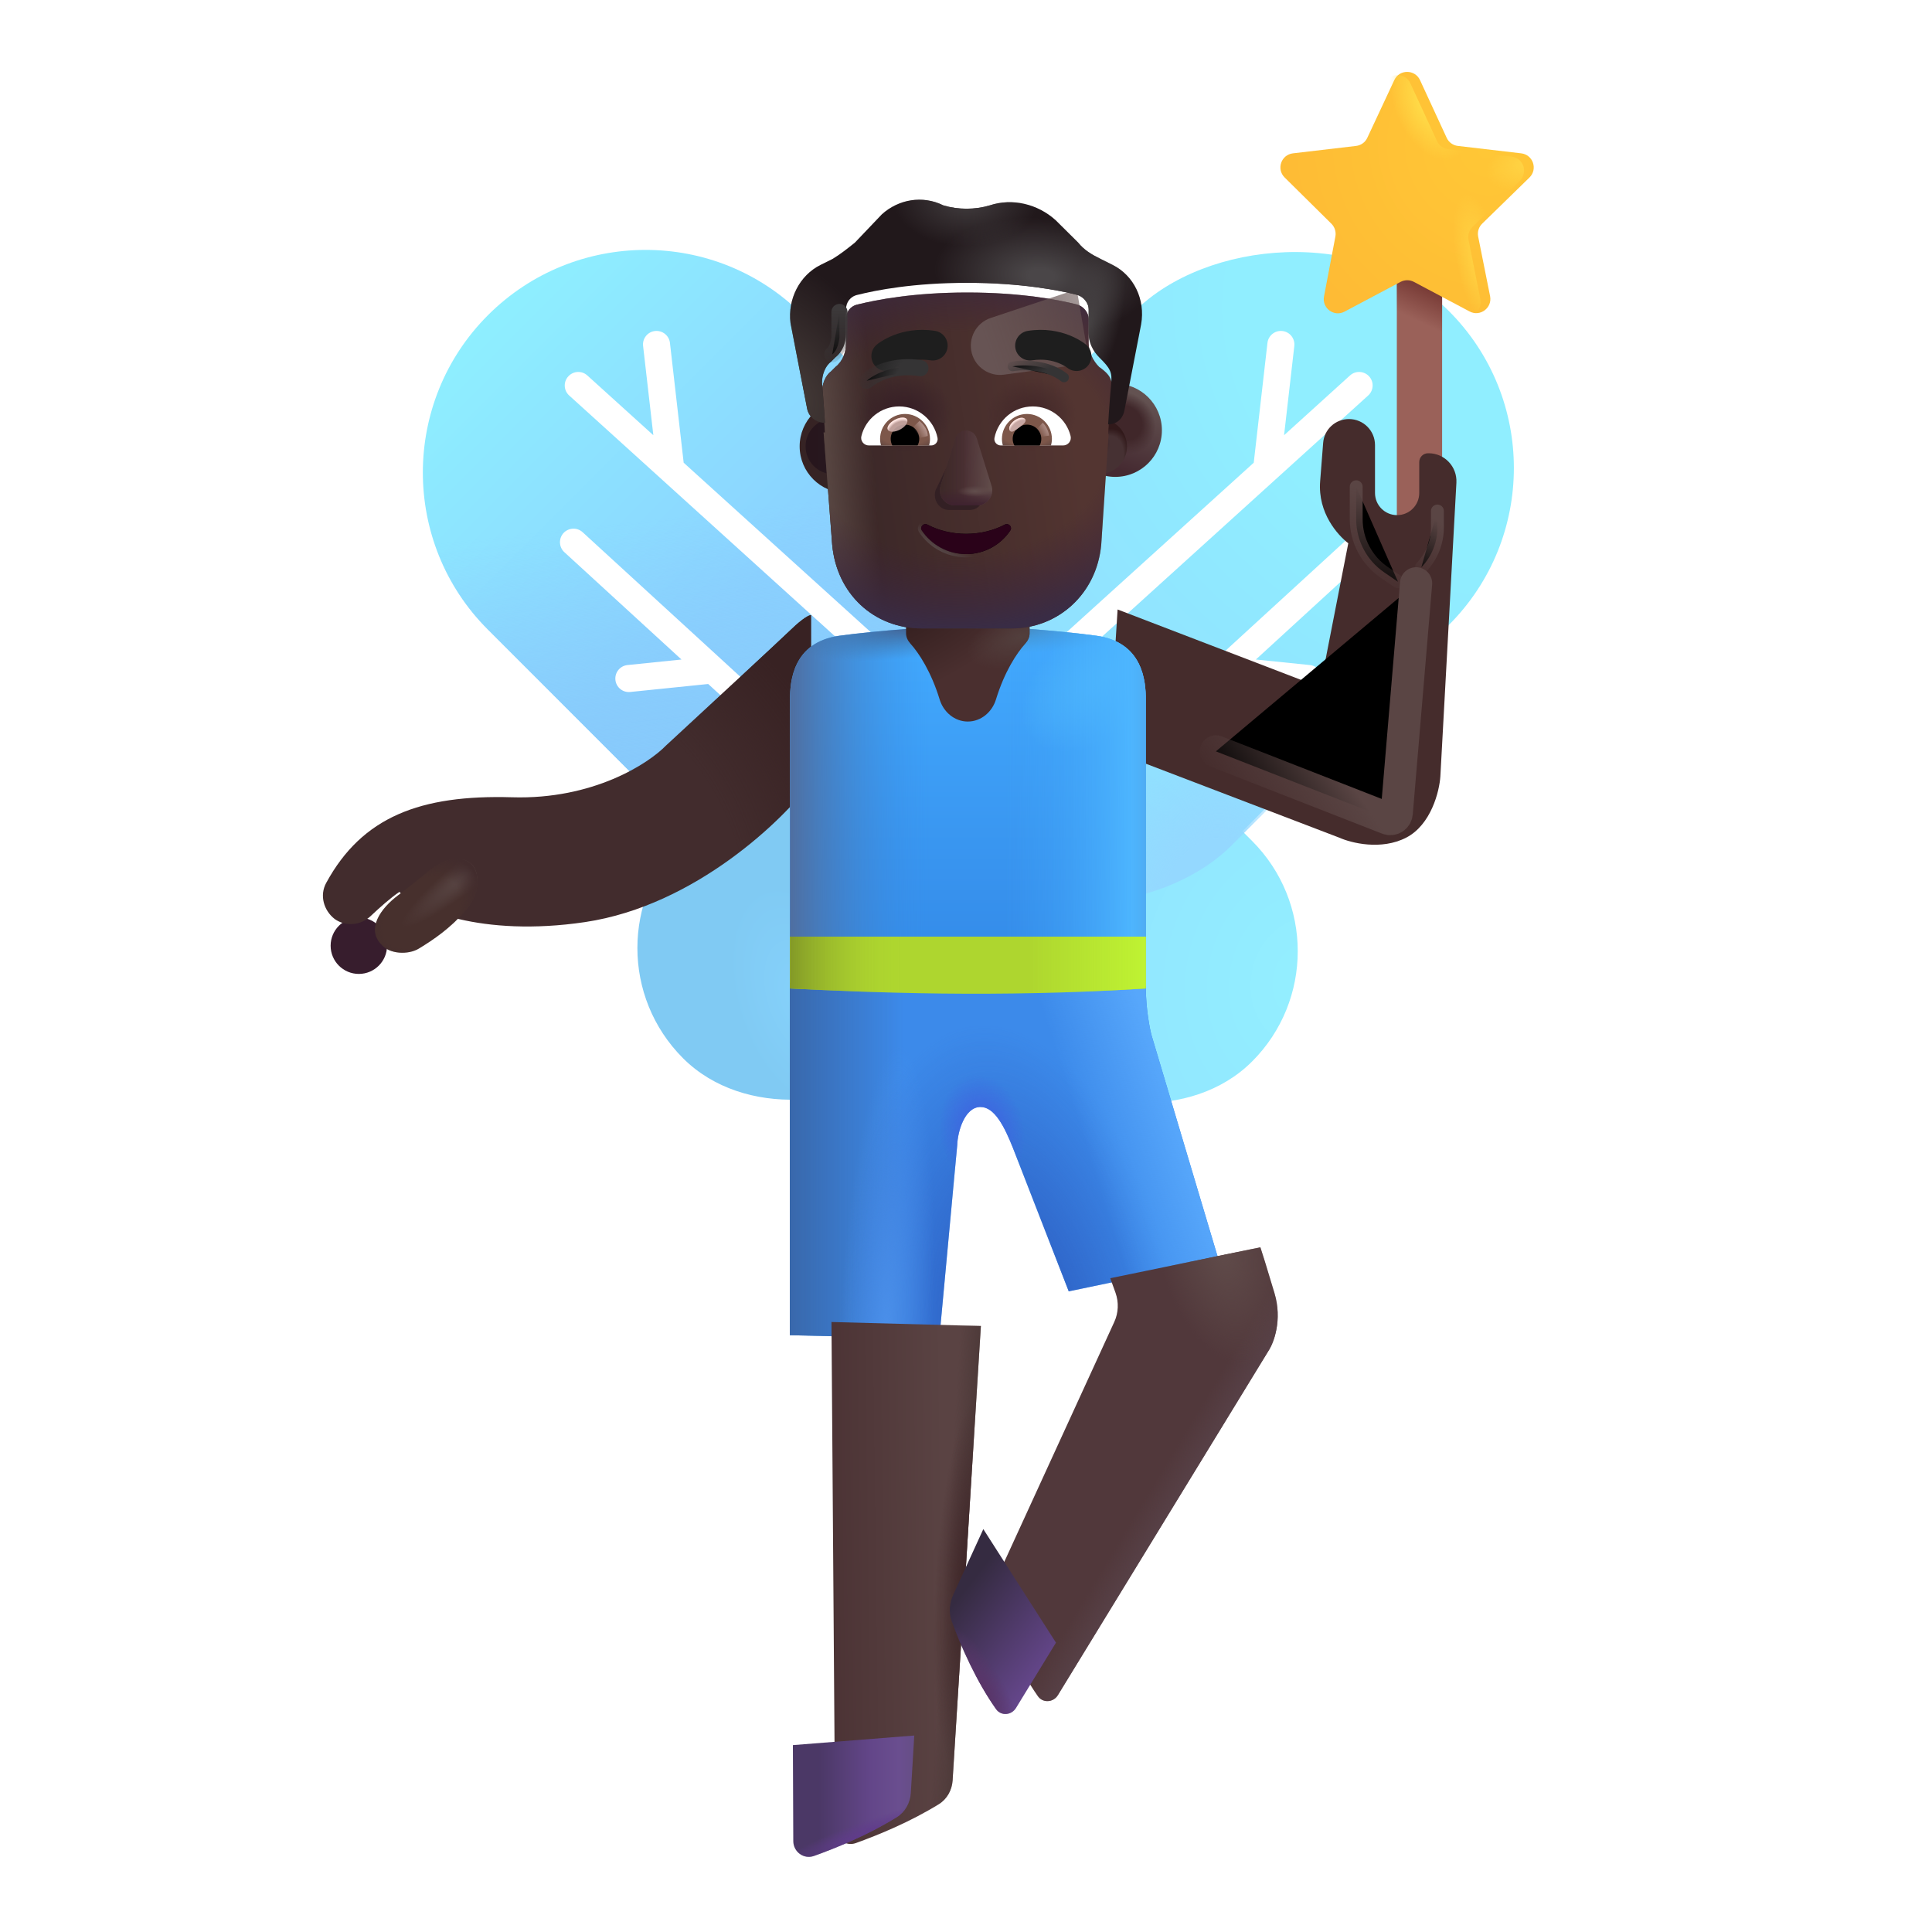 <svg viewBox="1 1 30 30" xmlns="http://www.w3.org/2000/svg">
<g filter="url(#filter0_ii_4002_1146)">
<rect x="12.963" y="13.403" width="4.843" height="8.191" rx="2.422" transform="rotate(-45 12.963 13.403)" fill="url(#paint0_radial_4002_1146)"/>
</g>
<g filter="url(#filter1_iii_4002_1146)">
<rect width="6.894" height="11.735" rx="3.447" transform="matrix(-0.707 -0.707 -0.707 0.707 25.985 8.267)" fill="url(#paint1_radial_4002_1146)"/>
</g>
<rect width="6.894" height="11.735" rx="3.447" transform="matrix(-0.707 -0.707 -0.707 0.707 25.985 8.267)" fill="url(#paint2_radial_4002_1146)"/>
<g filter="url(#filter2_iii_4002_1146)">
<path d="M8.523 10.723C7.177 9.377 7.182 7.189 8.528 5.843C9.875 4.497 12.063 4.491 13.409 5.837L14.598 7.026C14.936 7.364 15.2 7.769 15.374 8.215L16.573 11.301C16.728 11.699 16.807 12.123 16.807 12.55V13.11C16.807 13.758 16.55 14.379 16.092 14.837C15.138 15.791 13.591 15.791 12.637 14.837L8.523 10.723Z" fill="url(#paint3_linear_4002_1146)"/>
<path d="M8.523 10.723C7.177 9.377 7.182 7.189 8.528 5.843C9.875 4.497 12.063 4.491 13.409 5.837L14.598 7.026C14.936 7.364 15.2 7.769 15.374 8.215L16.573 11.301C16.728 11.699 16.807 12.123 16.807 12.55V13.11C16.807 13.758 16.55 14.379 16.092 14.837C15.138 15.791 13.591 15.791 12.637 14.837L8.523 10.723Z" fill="url(#paint4_linear_4002_1146)"/>
</g>
<g filter="url(#filter3_i_4002_1146)">
<rect width="4.843" height="8.244" rx="2.422" transform="matrix(-0.707 -0.707 -0.707 0.707 19.097 13.366)" fill="url(#paint5_radial_4002_1146)"/>
</g>
<g filter="url(#filter4_dd_4002_1146)">
<path d="M10.047 9.264C9.962 9.186 9.829 9.192 9.75 9.277C9.672 9.363 9.678 9.496 9.763 9.574L11.582 11.241L10.743 11.327C10.628 11.339 10.544 11.442 10.556 11.558C10.568 11.673 10.671 11.757 10.786 11.745L11.997 11.621L12.951 12.496C13.036 12.574 13.169 12.568 13.248 12.483C13.326 12.397 13.32 12.265 13.235 12.186L10.047 9.264Z" fill="white"/>
</g>
<g filter="url(#filter5_dd_4002_1146)">
<path d="M11.403 6.325C11.39 6.21 11.286 6.127 11.17 6.14C11.055 6.153 10.972 6.258 10.986 6.373L11.145 7.758L10.12 6.83C10.034 6.752 9.902 6.759 9.824 6.845C9.746 6.93 9.752 7.063 9.838 7.141L15.569 12.333C15.655 12.41 15.788 12.404 15.866 12.318C15.943 12.232 15.937 12.099 15.851 12.021L11.616 8.185L11.403 6.325Z" fill="white"/>
</g>
<g filter="url(#filter6_dd_4002_1146)">
<path d="M22.037 9.264C22.122 9.186 22.255 9.192 22.333 9.277C22.412 9.363 22.406 9.496 22.32 9.574L20.501 11.241L21.341 11.327C21.456 11.339 21.54 11.442 21.528 11.558C21.516 11.673 21.413 11.757 21.298 11.745L20.087 11.621L19.133 12.496C19.047 12.574 18.915 12.568 18.836 12.483C18.758 12.397 18.764 12.265 18.849 12.186L22.037 9.264Z" fill="white"/>
</g>
<g filter="url(#filter7_dd_4002_1146)">
<path d="M20.681 6.325C20.694 6.21 20.798 6.127 20.913 6.14C21.029 6.153 21.111 6.258 21.098 6.373L20.939 7.758L21.963 6.83C22.049 6.752 22.182 6.759 22.26 6.845C22.338 6.93 22.331 7.063 22.245 7.141L16.515 12.333C16.429 12.41 16.296 12.404 16.218 12.318C16.14 12.232 16.147 12.099 16.233 12.021L20.468 8.185L20.681 6.325Z" fill="white"/>
</g>
<g filter="url(#filter8_i_4002_1146)">
<rect x="22.34" y="4.997" width="0.703" height="4.633" rx="0.352" fill="#9A6159"/>
<rect x="22.34" y="4.997" width="0.703" height="4.633" rx="0.352" fill="url(#paint6_linear_4002_1146)"/>
</g>
<g filter="url(#filter9_i_4002_1146)">
<path d="M22.501 2.293C22.58 2.124 22.821 2.124 22.9 2.294L23.314 3.19C23.346 3.26 23.412 3.307 23.488 3.316L24.471 3.431C24.655 3.452 24.732 3.677 24.599 3.807L23.865 4.523C23.812 4.575 23.788 4.651 23.803 4.724L23.988 5.649C24.024 5.831 23.833 5.974 23.669 5.886L22.805 5.427C22.74 5.393 22.663 5.393 22.598 5.427L21.728 5.889C21.565 5.976 21.375 5.835 21.409 5.654L21.586 4.722C21.599 4.65 21.576 4.576 21.524 4.524L20.798 3.806C20.666 3.676 20.744 3.452 20.927 3.431L21.907 3.316C21.983 3.307 22.049 3.26 22.081 3.191L22.501 2.293Z" fill="url(#paint7_radial_4002_1146)"/>
</g>
<path d="M22.501 2.293C22.58 2.124 22.821 2.124 22.9 2.294L23.314 3.19C23.346 3.26 23.412 3.307 23.488 3.316L24.471 3.431C24.655 3.452 24.732 3.677 24.599 3.807L23.865 4.523C23.812 4.575 23.788 4.651 23.803 4.724L23.988 5.649C24.024 5.831 23.833 5.974 23.669 5.886L22.805 5.427C22.74 5.393 22.663 5.393 22.598 5.427L21.728 5.889C21.565 5.976 21.375 5.835 21.409 5.654L21.586 4.722C21.599 4.65 21.576 4.576 21.524 4.524L20.798 3.806C20.666 3.676 20.744 3.452 20.927 3.431L21.907 3.316C21.983 3.307 22.049 3.26 22.081 3.191L22.501 2.293Z" fill="url(#paint8_radial_4002_1146)"/>
<path d="M22.501 2.293C22.58 2.124 22.821 2.124 22.9 2.294L23.314 3.19C23.346 3.26 23.412 3.307 23.488 3.316L24.471 3.431C24.655 3.452 24.732 3.677 24.599 3.807L23.865 4.523C23.812 4.575 23.788 4.651 23.803 4.724L23.988 5.649C24.024 5.831 23.833 5.974 23.669 5.886L22.805 5.427C22.74 5.393 22.663 5.393 22.598 5.427L21.728 5.889C21.565 5.976 21.375 5.835 21.409 5.654L21.586 4.722C21.599 4.65 21.576 4.576 21.524 4.524L20.798 3.806C20.666 3.676 20.744 3.452 20.927 3.431L21.907 3.316C21.983 3.307 22.049 3.26 22.081 3.191L22.501 2.293Z" fill="url(#paint9_radial_4002_1146)"/>
<path d="M22.501 2.293C22.58 2.124 22.821 2.124 22.9 2.294L23.314 3.19C23.346 3.26 23.412 3.307 23.488 3.316L24.471 3.431C24.655 3.452 24.732 3.677 24.599 3.807L23.865 4.523C23.812 4.575 23.788 4.651 23.803 4.724L23.988 5.649C24.024 5.831 23.833 5.974 23.669 5.886L22.805 5.427C22.74 5.393 22.663 5.393 22.598 5.427L21.728 5.889C21.565 5.976 21.375 5.835 21.409 5.654L21.586 4.722C21.599 4.65 21.576 4.576 21.524 4.524L20.798 3.806C20.666 3.676 20.744 3.452 20.927 3.431L21.907 3.316C21.983 3.307 22.049 3.26 22.081 3.191L22.501 2.293Z" fill="url(#paint10_radial_4002_1146)"/>
<path d="M13.264 21.733V16.261L18.792 16.318C18.792 16.665 18.855 16.983 18.883 17.082L19.924 20.568L17.595 21.052L16.73 18.829C16.597 18.493 16.444 18.189 16.225 18.189C15.976 18.189 15.869 18.58 15.864 18.78L15.585 21.79L13.264 21.733Z" fill="#3C8AEA"/>
<path d="M13.264 21.733V16.261L18.792 16.318C18.792 16.665 18.855 16.983 18.883 17.082L19.924 20.568L17.595 21.052L16.73 18.829C16.597 18.493 16.444 18.189 16.225 18.189C15.976 18.189 15.869 18.58 15.864 18.78L15.585 21.79L13.264 21.733Z" fill="url(#paint11_linear_4002_1146)"/>
<path d="M13.264 21.733V16.261L18.792 16.318C18.792 16.665 18.855 16.983 18.883 17.082L19.924 20.568L17.595 21.052L16.73 18.829C16.597 18.493 16.444 18.189 16.225 18.189C15.976 18.189 15.869 18.58 15.864 18.78L15.585 21.79L13.264 21.733Z" fill="url(#paint12_radial_4002_1146)"/>
<path d="M13.264 21.733V16.261L18.792 16.318C18.792 16.665 18.855 16.983 18.883 17.082L19.924 20.568L17.595 21.052L16.73 18.829C16.597 18.493 16.444 18.189 16.225 18.189C15.976 18.189 15.869 18.58 15.864 18.78L15.585 21.79L13.264 21.733Z" fill="url(#paint13_radial_4002_1146)"/>
<path d="M13.264 21.733V16.261L18.792 16.318C18.792 16.665 18.855 16.983 18.883 17.082L19.924 20.568L17.595 21.052L16.73 18.829C16.597 18.493 16.444 18.189 16.225 18.189C15.976 18.189 15.869 18.58 15.864 18.78L15.585 21.79L13.264 21.733Z" fill="url(#paint14_linear_4002_1146)"/>
<path d="M13.264 21.733V16.261L18.792 16.318C18.792 16.665 18.855 16.983 18.883 17.082L19.924 20.568L17.595 21.052L16.73 18.829C16.597 18.493 16.444 18.189 16.225 18.189C15.976 18.189 15.869 18.58 15.864 18.78L15.585 21.79L13.264 21.733Z" fill="url(#paint15_radial_4002_1146)"/>
<path d="M13.267 16.349V15.529H18.792V16.349C16.455 16.497 14.516 16.411 13.267 16.349Z" fill="#AED62F"/>
<path d="M13.267 16.349V15.529H18.792V16.349C16.455 16.497 14.516 16.411 13.267 16.349Z" fill="url(#paint16_linear_4002_1146)"/>
<path d="M13.267 16.349V15.529H18.792V16.349C16.455 16.497 14.516 16.411 13.267 16.349Z" fill="url(#paint17_linear_4002_1146)"/>
<g filter="url(#filter10_i_4002_1146)">
<path d="M13.318 29.589L13.261 21.728L15.581 21.79L15.142 28.843C15.133 28.995 15.056 29.136 14.927 29.216C14.485 29.49 13.988 29.694 13.64 29.819C13.482 29.876 13.319 29.757 13.318 29.589Z" fill="url(#paint18_linear_4002_1146)"/>
<path d="M13.318 29.589L13.261 21.728L15.581 21.79L15.142 28.843C15.133 28.995 15.056 29.136 14.927 29.216C14.485 29.49 13.988 29.694 13.64 29.819C13.482 29.876 13.319 29.757 13.318 29.589Z" fill="url(#paint19_linear_4002_1146)"/>
<path d="M13.318 29.589L13.261 21.728L15.581 21.79L15.142 28.843C15.133 28.995 15.056 29.136 14.927 29.216C14.485 29.49 13.988 29.694 13.64 29.819C13.482 29.876 13.319 29.757 13.318 29.589Z" fill="url(#paint20_radial_4002_1146)"/>
</g>
<path d="M13.312 28.098L13.318 29.589C13.319 29.757 13.482 29.876 13.64 29.819C13.988 29.694 14.485 29.49 14.927 29.216C15.056 29.136 15.133 28.995 15.143 28.843L15.197 27.949L13.312 28.098Z" fill="url(#paint21_linear_4002_1146)"/>
<path d="M13.312 28.098L13.318 29.589C13.319 29.757 13.482 29.876 13.64 29.819C13.988 29.694 14.485 29.49 14.927 29.216C15.056 29.136 15.133 28.995 15.143 28.843L15.197 27.949L13.312 28.098Z" fill="url(#paint22_radial_4002_1146)"/>
<g filter="url(#filter11_i_4002_1146)">
<path d="M17.672 21.275L17.59 21.048L19.921 20.568C19.942 20.63 20.015 20.86 20.14 21.279C20.265 21.697 20.129 22.052 20.046 22.177L16.777 27.521C16.706 27.637 16.544 27.649 16.466 27.538C16.169 27.117 15.919 26.564 15.78 26.18C15.73 26.043 15.742 25.893 15.803 25.761L17.652 21.728C17.718 21.585 17.724 21.422 17.672 21.275Z" fill="#51383B"/>
<path d="M17.672 21.275L17.59 21.048L19.921 20.568C19.942 20.63 20.015 20.86 20.14 21.279C20.265 21.697 20.129 22.052 20.046 22.177L16.777 27.521C16.706 27.637 16.544 27.649 16.466 27.538C16.169 27.117 15.919 26.564 15.78 26.18C15.73 26.043 15.742 25.893 15.803 25.761L17.652 21.728C17.718 21.585 17.724 21.422 17.672 21.275Z" fill="url(#paint23_linear_4002_1146)"/>
<path d="M17.672 21.275L17.59 21.048L19.921 20.568C19.942 20.63 20.015 20.86 20.14 21.279C20.265 21.697 20.129 22.052 20.046 22.177L16.777 27.521C16.706 27.637 16.544 27.649 16.466 27.538C16.169 27.117 15.919 26.564 15.78 26.18C15.73 26.043 15.742 25.893 15.803 25.761L17.652 21.728C17.718 21.585 17.724 21.422 17.672 21.275Z" fill="url(#paint24_radial_4002_1146)"/>
</g>
<path d="M17.397 26.507L16.777 27.521C16.706 27.637 16.544 27.649 16.466 27.538C16.169 27.117 15.919 26.564 15.78 26.18C15.73 26.043 15.742 25.893 15.803 25.761L16.269 24.744L17.397 26.507Z" fill="url(#paint25_linear_4002_1146)"/>
<path d="M17.397 26.507L16.777 27.521C16.706 27.637 16.544 27.649 16.466 27.538C16.169 27.117 15.919 26.564 15.78 26.18C15.73 26.043 15.742 25.893 15.803 25.761L16.269 24.744L17.397 26.507Z" fill="url(#paint26_radial_4002_1146)"/>
<circle cx="6.572" cy="15.685" r="0.438" fill="#371D2D"/>
<g filter="url(#filter12_iii_4002_1146)">
<path d="M13.28 11.279C13.474 11.091 13.569 11.049 13.593 11.052V13.642C13.194 14.199 11.81 15.561 10.085 15.818C8.47 16.058 7.444 15.612 7.202 15.349C7.07 15.438 6.9 15.588 6.754 15.726C6.602 15.87 6.369 15.892 6.198 15.771C6.025 15.637 5.96 15.402 6.065 15.21C6.623 14.184 7.527 13.838 8.952 13.88C10.208 13.918 11.069 13.359 11.343 13.075C11.908 12.555 13.086 11.466 13.28 11.279Z" fill="#422C2D"/>
<path d="M13.28 11.279C13.474 11.091 13.569 11.049 13.593 11.052V13.642C13.194 14.199 11.81 15.561 10.085 15.818C8.47 16.058 7.444 15.612 7.202 15.349C7.07 15.438 6.9 15.588 6.754 15.726C6.602 15.87 6.369 15.892 6.198 15.771C6.025 15.637 5.96 15.402 6.065 15.21C6.623 14.184 7.527 13.838 8.952 13.88C10.208 13.918 11.069 13.359 11.343 13.075C11.908 12.555 13.086 11.466 13.28 11.279Z" fill="url(#paint27_radial_4002_1146)"/>
</g>
<g filter="url(#filter13_i_4002_1146)">
<path d="M7.08 15.003C7.257 14.87 7.419 14.739 7.511 14.661C7.926 14.315 8.148 14.444 8.234 14.532C8.333 14.635 8.378 14.95 8.14 15.228C7.891 15.517 7.631 15.692 7.405 15.829C7.24 15.93 6.946 15.917 6.823 15.767C6.585 15.525 6.81 15.206 7.08 15.003Z" fill="#47302D"/>
<path d="M7.08 15.003C7.257 14.87 7.419 14.739 7.511 14.661C7.926 14.315 8.148 14.444 8.234 14.532C8.333 14.635 8.378 14.95 8.14 15.228C7.891 15.517 7.631 15.692 7.405 15.829C7.24 15.93 6.946 15.917 6.823 15.767C6.585 15.525 6.81 15.206 7.08 15.003Z" fill="url(#paint28_radial_4002_1146)"/>
<path d="M7.08 15.003C7.257 14.87 7.419 14.739 7.511 14.661C7.926 14.315 8.148 14.444 8.234 14.532C8.333 14.635 8.378 14.95 8.14 15.228C7.891 15.517 7.631 15.692 7.405 15.829C7.24 15.93 6.946 15.917 6.823 15.767C6.585 15.525 6.81 15.206 7.08 15.003Z" fill="url(#paint29_radial_4002_1146)"/>
</g>
<g filter="url(#filter14_i_4002_1146)">
<path d="M21.499 12.271L18.354 11.064L18.218 13.239L21.796 14.607C21.981 14.69 22.447 14.807 22.835 14.607C23.222 14.407 23.351 13.888 23.366 13.654L23.615 9.095C23.628 8.846 23.431 8.638 23.182 8.638H23.175C23.099 8.638 23.038 8.699 23.038 8.775V9.255C23.038 9.445 22.884 9.599 22.694 9.599C22.504 9.599 22.351 9.445 22.351 9.255V8.511C22.351 8.288 22.17 8.107 21.947 8.107C21.737 8.107 21.563 8.266 21.546 8.475C21.533 8.637 21.517 8.841 21.499 9.075C21.461 9.569 21.775 9.911 21.936 10.036L21.499 12.271Z" fill="#452C2C"/>
</g>
<path d="M16.017 10.709C15.579 10.724 14.597 10.793 14.032 10.872C13.31 10.974 13.267 11.583 13.267 11.864V15.544H18.792V11.864C18.792 11.583 18.749 10.974 18.028 10.872C17.462 10.793 16.48 10.724 16.043 10.709C16.038 10.709 16.034 10.709 16.03 10.709C16.025 10.709 16.021 10.709 16.017 10.709Z" fill="url(#paint30_linear_4002_1146)"/>
<path d="M16.017 10.709C15.579 10.724 14.597 10.793 14.032 10.872C13.31 10.974 13.267 11.583 13.267 11.864V15.544H18.792V11.864C18.792 11.583 18.749 10.974 18.028 10.872C17.462 10.793 16.48 10.724 16.043 10.709C16.038 10.709 16.034 10.709 16.03 10.709C16.025 10.709 16.021 10.709 16.017 10.709Z" fill="url(#paint31_linear_4002_1146)"/>
<path d="M16.017 10.709C15.579 10.724 14.597 10.793 14.032 10.872C13.31 10.974 13.267 11.583 13.267 11.864V15.544H18.792V11.864C18.792 11.583 18.749 10.974 18.028 10.872C17.462 10.793 16.48 10.724 16.043 10.709C16.038 10.709 16.034 10.709 16.03 10.709C16.025 10.709 16.021 10.709 16.017 10.709Z" fill="url(#paint32_radial_4002_1146)"/>
<path d="M16.017 10.709C15.579 10.724 14.597 10.793 14.032 10.872C13.31 10.974 13.267 11.583 13.267 11.864V15.544H18.792V11.864C18.792 11.583 18.749 10.974 18.028 10.872C17.462 10.793 16.48 10.724 16.043 10.709C16.038 10.709 16.034 10.709 16.03 10.709C16.025 10.709 16.021 10.709 16.017 10.709Z" fill="url(#paint33_radial_4002_1146)"/>
<path d="M16.017 10.709C15.579 10.724 14.597 10.793 14.032 10.872C13.31 10.974 13.267 11.583 13.267 11.864V15.544H18.792V11.864C18.792 11.583 18.749 10.974 18.028 10.872C17.462 10.793 16.48 10.724 16.043 10.709C16.038 10.709 16.034 10.709 16.03 10.709C16.025 10.709 16.021 10.709 16.017 10.709Z" fill="url(#paint34_radial_4002_1146)"/>
<path d="M16.017 10.709C15.579 10.724 14.597 10.793 14.032 10.872C13.31 10.974 13.267 11.583 13.267 11.864V15.544H18.792V11.864C18.792 11.583 18.749 10.974 18.028 10.872C17.462 10.793 16.48 10.724 16.043 10.709C16.038 10.709 16.034 10.709 16.03 10.709C16.025 10.709 16.021 10.709 16.017 10.709Z" fill="url(#paint35_linear_4002_1146)"/>
<path d="M16.017 10.709C15.579 10.724 14.597 10.793 14.032 10.872C13.31 10.974 13.267 11.583 13.267 11.864V15.544H18.792V11.864C18.792 11.583 18.749 10.974 18.028 10.872C17.462 10.793 16.48 10.724 16.043 10.709C16.038 10.709 16.034 10.709 16.03 10.709C16.025 10.709 16.021 10.709 16.017 10.709Z" fill="url(#paint36_linear_4002_1146)"/>
<path d="M15.069 10.486V10.835C15.069 10.893 15.096 10.948 15.135 10.992C15.269 11.139 15.461 11.435 15.591 11.862C15.651 12.057 15.823 12.204 16.028 12.204C16.233 12.204 16.405 12.057 16.465 11.862C16.596 11.435 16.787 11.139 16.921 10.992C16.961 10.948 16.987 10.893 16.987 10.835V10.486H15.069Z" fill="url(#paint37_radial_4002_1146)"/>
<path d="M15.069 10.486V10.835C15.069 10.893 15.096 10.948 15.135 10.992C15.269 11.139 15.461 11.435 15.591 11.862C15.651 12.057 15.823 12.204 16.028 12.204C16.233 12.204 16.405 12.057 16.465 11.862C16.596 11.435 16.787 11.139 16.921 10.992C16.961 10.948 16.987 10.893 16.987 10.835V10.486H15.069Z" fill="url(#paint38_radial_4002_1146)"/>
<g filter="url(#filter15_f_4002_1146)">
<path d="M19.88 12.667L22.552 13.712C22.614 13.736 22.682 13.694 22.688 13.627L22.989 10.058" stroke="url(#paint39_linear_4002_1146)" stroke-width="0.5" stroke-linecap="round"/>
</g>
<g filter="url(#filter16_f_4002_1146)">
<path d="M22.059 8.558V9.063C22.059 9.392 22.222 9.701 22.493 9.887L22.708 10.034" stroke="url(#paint40_linear_4002_1146)" stroke-width="0.2" stroke-linecap="round"/>
</g>
<g filter="url(#filter17_f_4002_1146)">
<path d="M23.32 8.935V9.193C23.32 9.423 23.23 9.644 23.07 9.81V9.81" stroke="url(#paint41_linear_4002_1146)" stroke-width="0.2" stroke-linecap="round"/>
</g>
<g filter="url(#filter18_i_4002_1146)">
<circle cx="13.941" cy="7.931" r="0.724" fill="url(#paint42_radial_4002_1146)"/>
</g>
<g filter="url(#filter19_f_4002_1146)">
<circle cx="13.941" cy="7.931" r="0.432" fill="url(#paint43_linear_4002_1146)"/>
</g>
<g filter="url(#filter20_i_4002_1146)">
<circle cx="18.068" cy="7.931" r="0.724" fill="url(#paint44_linear_4002_1146)"/>
<circle cx="18.068" cy="7.931" r="0.724" fill="url(#paint45_radial_4002_1146)"/>
</g>
<g filter="url(#filter21_f_4002_1146)">
<circle cx="18.068" cy="7.931" r="0.432" fill="#463133"/>
<circle cx="18.068" cy="7.931" r="0.432" fill="url(#paint46_radial_4002_1146)"/>
<circle cx="18.068" cy="7.931" r="0.432" fill="url(#paint47_radial_4002_1146)"/>
</g>
<g filter="url(#filter22_i_4002_1146)">
<path d="M13.789 7.665C13.796 7.666 13.803 7.666 13.81 7.666C13.81 7.666 13.787 7.296 13.764 7.042C13.764 6.926 13.81 6.787 13.903 6.718L13.973 6.648C14.089 6.556 14.136 6.417 14.136 6.278V5.908C14.136 5.792 14.206 5.7 14.322 5.677C14.601 5.607 15.183 5.492 16.02 5.492C16.858 5.492 17.44 5.607 17.719 5.677C17.812 5.7 17.905 5.792 17.905 5.908V6.278C17.905 6.417 17.975 6.556 18.068 6.648C18.285 6.801 18.272 6.885 18.254 7.065C18.231 7.296 18.207 7.689 18.207 7.689C18.21 7.689 18.213 7.689 18.215 7.689L18.1 9.406C18.03 10.174 17.427 10.709 16.707 10.709H15.315C14.572 10.709 13.992 10.174 13.922 9.406L13.789 7.665Z" fill="url(#paint48_linear_4002_1146)"/>
<path d="M13.789 7.665C13.796 7.666 13.803 7.666 13.81 7.666C13.81 7.666 13.787 7.296 13.764 7.042C13.764 6.926 13.81 6.787 13.903 6.718L13.973 6.648C14.089 6.556 14.136 6.417 14.136 6.278V5.908C14.136 5.792 14.206 5.7 14.322 5.677C14.601 5.607 15.183 5.492 16.02 5.492C16.858 5.492 17.44 5.607 17.719 5.677C17.812 5.7 17.905 5.792 17.905 5.908V6.278C17.905 6.417 17.975 6.556 18.068 6.648C18.285 6.801 18.272 6.885 18.254 7.065C18.231 7.296 18.207 7.689 18.207 7.689C18.21 7.689 18.213 7.689 18.215 7.689L18.1 9.406C18.03 10.174 17.427 10.709 16.707 10.709H15.315C14.572 10.709 13.992 10.174 13.922 9.406L13.789 7.665Z" fill="url(#paint49_linear_4002_1146)"/>
<path d="M13.789 7.665C13.796 7.666 13.803 7.666 13.81 7.666C13.81 7.666 13.787 7.296 13.764 7.042C13.764 6.926 13.81 6.787 13.903 6.718L13.973 6.648C14.089 6.556 14.136 6.417 14.136 6.278V5.908C14.136 5.792 14.206 5.7 14.322 5.677C14.601 5.607 15.183 5.492 16.02 5.492C16.858 5.492 17.44 5.607 17.719 5.677C17.812 5.7 17.905 5.792 17.905 5.908V6.278C17.905 6.417 17.975 6.556 18.068 6.648C18.285 6.801 18.272 6.885 18.254 7.065C18.231 7.296 18.207 7.689 18.207 7.689C18.21 7.689 18.213 7.689 18.215 7.689L18.1 9.406C18.03 10.174 17.427 10.709 16.707 10.709H15.315C14.572 10.709 13.992 10.174 13.922 9.406L13.789 7.665Z" fill="url(#paint50_radial_4002_1146)"/>
<path d="M13.789 7.665C13.796 7.666 13.803 7.666 13.81 7.666C13.81 7.666 13.787 7.296 13.764 7.042C13.764 6.926 13.81 6.787 13.903 6.718L13.973 6.648C14.089 6.556 14.136 6.417 14.136 6.278V5.908C14.136 5.792 14.206 5.7 14.322 5.677C14.601 5.607 15.183 5.492 16.02 5.492C16.858 5.492 17.44 5.607 17.719 5.677C17.812 5.7 17.905 5.792 17.905 5.908V6.278C17.905 6.417 17.975 6.556 18.068 6.648C18.285 6.801 18.272 6.885 18.254 7.065C18.231 7.296 18.207 7.689 18.207 7.689C18.21 7.689 18.213 7.689 18.215 7.689L18.1 9.406C18.03 10.174 17.427 10.709 16.707 10.709H15.315C14.572 10.709 13.992 10.174 13.922 9.406L13.789 7.665Z" fill="url(#paint51_radial_4002_1146)"/>
<path d="M13.789 7.665C13.796 7.666 13.803 7.666 13.81 7.666C13.81 7.666 13.787 7.296 13.764 7.042C13.764 6.926 13.81 6.787 13.903 6.718L13.973 6.648C14.089 6.556 14.136 6.417 14.136 6.278V5.908C14.136 5.792 14.206 5.7 14.322 5.677C14.601 5.607 15.183 5.492 16.02 5.492C16.858 5.492 17.44 5.607 17.719 5.677C17.812 5.7 17.905 5.792 17.905 5.908V6.278C17.905 6.417 17.975 6.556 18.068 6.648C18.285 6.801 18.272 6.885 18.254 7.065C18.231 7.296 18.207 7.689 18.207 7.689C18.21 7.689 18.213 7.689 18.215 7.689L18.1 9.406C18.03 10.174 17.427 10.709 16.707 10.709H15.315C14.572 10.709 13.992 10.174 13.922 9.406L13.789 7.665Z" fill="url(#paint52_radial_4002_1146)"/>
</g>
<g filter="url(#filter23_f_4002_1146)">
<path d="M17.72 5.492L16.385 5.937C16.158 6.012 16.029 6.252 16.09 6.483C16.148 6.705 16.362 6.848 16.589 6.818L17.916 6.64L17.72 5.492Z" fill="url(#paint53_linear_4002_1146)"/>
</g>
<g filter="url(#filter24_i_4002_1146)">
<path d="M18.091 5.121L18.277 5.214C18.603 5.376 18.789 5.746 18.719 6.139L18.463 7.458C18.441 7.594 18.351 7.686 18.215 7.689C18.213 7.689 18.21 7.689 18.207 7.689C18.207 7.689 18.231 7.296 18.254 7.065C18.273 6.877 18.24 6.82 18.068 6.648C17.975 6.556 17.905 6.417 17.905 6.278V5.908C17.905 5.792 17.812 5.7 17.719 5.677C17.44 5.607 16.858 5.492 16.02 5.492C15.183 5.492 14.601 5.607 14.322 5.677C14.206 5.7 14.136 5.792 14.136 5.908V6.278C14.136 6.417 14.089 6.556 13.973 6.648L13.903 6.718C13.81 6.787 13.764 6.926 13.764 7.042C13.787 7.296 13.81 7.666 13.81 7.666C13.803 7.666 13.796 7.666 13.789 7.665C13.659 7.657 13.553 7.567 13.531 7.435L13.275 6.116C13.229 5.746 13.415 5.376 13.74 5.214L13.927 5.121C14.043 5.052 14.159 4.96 14.275 4.867L14.694 4.427C14.95 4.196 15.322 4.127 15.648 4.289C15.881 4.358 16.137 4.358 16.369 4.289C16.718 4.173 17.114 4.266 17.393 4.52L17.742 4.867C17.835 4.983 17.951 5.052 18.091 5.121Z" fill="#21181B"/>
<path d="M18.091 5.121L18.277 5.214C18.603 5.376 18.789 5.746 18.719 6.139L18.463 7.458C18.441 7.594 18.351 7.686 18.215 7.689C18.213 7.689 18.21 7.689 18.207 7.689C18.207 7.689 18.231 7.296 18.254 7.065C18.273 6.877 18.24 6.82 18.068 6.648C17.975 6.556 17.905 6.417 17.905 6.278V5.908C17.905 5.792 17.812 5.7 17.719 5.677C17.44 5.607 16.858 5.492 16.02 5.492C15.183 5.492 14.601 5.607 14.322 5.677C14.206 5.7 14.136 5.792 14.136 5.908V6.278C14.136 6.417 14.089 6.556 13.973 6.648L13.903 6.718C13.81 6.787 13.764 6.926 13.764 7.042C13.787 7.296 13.81 7.666 13.81 7.666C13.803 7.666 13.796 7.666 13.789 7.665C13.659 7.657 13.553 7.567 13.531 7.435L13.275 6.116C13.229 5.746 13.415 5.376 13.74 5.214L13.927 5.121C14.043 5.052 14.159 4.96 14.275 4.867L14.694 4.427C14.95 4.196 15.322 4.127 15.648 4.289C15.881 4.358 16.137 4.358 16.369 4.289C16.718 4.173 17.114 4.266 17.393 4.52L17.742 4.867C17.835 4.983 17.951 5.052 18.091 5.121Z" fill="url(#paint54_radial_4002_1146)"/>
<path d="M18.091 5.121L18.277 5.214C18.603 5.376 18.789 5.746 18.719 6.139L18.463 7.458C18.441 7.594 18.351 7.686 18.215 7.689C18.213 7.689 18.21 7.689 18.207 7.689C18.207 7.689 18.231 7.296 18.254 7.065C18.273 6.877 18.24 6.82 18.068 6.648C17.975 6.556 17.905 6.417 17.905 6.278V5.908C17.905 5.792 17.812 5.7 17.719 5.677C17.44 5.607 16.858 5.492 16.02 5.492C15.183 5.492 14.601 5.607 14.322 5.677C14.206 5.7 14.136 5.792 14.136 5.908V6.278C14.136 6.417 14.089 6.556 13.973 6.648L13.903 6.718C13.81 6.787 13.764 6.926 13.764 7.042C13.787 7.296 13.81 7.666 13.81 7.666C13.803 7.666 13.796 7.666 13.789 7.665C13.659 7.657 13.553 7.567 13.531 7.435L13.275 6.116C13.229 5.746 13.415 5.376 13.74 5.214L13.927 5.121C14.043 5.052 14.159 4.96 14.275 4.867L14.694 4.427C14.95 4.196 15.322 4.127 15.648 4.289C15.881 4.358 16.137 4.358 16.369 4.289C16.718 4.173 17.114 4.266 17.393 4.52L17.742 4.867C17.835 4.983 17.951 5.052 18.091 5.121Z" fill="url(#paint55_radial_4002_1146)"/>
<path d="M18.091 5.121L18.277 5.214C18.603 5.376 18.789 5.746 18.719 6.139L18.463 7.458C18.441 7.594 18.351 7.686 18.215 7.689C18.213 7.689 18.21 7.689 18.207 7.689C18.207 7.689 18.231 7.296 18.254 7.065C18.273 6.877 18.24 6.82 18.068 6.648C17.975 6.556 17.905 6.417 17.905 6.278V5.908C17.905 5.792 17.812 5.7 17.719 5.677C17.44 5.607 16.858 5.492 16.02 5.492C15.183 5.492 14.601 5.607 14.322 5.677C14.206 5.7 14.136 5.792 14.136 5.908V6.278C14.136 6.417 14.089 6.556 13.973 6.648L13.903 6.718C13.81 6.787 13.764 6.926 13.764 7.042C13.787 7.296 13.81 7.666 13.81 7.666C13.803 7.666 13.796 7.666 13.789 7.665C13.659 7.657 13.553 7.567 13.531 7.435L13.275 6.116C13.229 5.746 13.415 5.376 13.74 5.214L13.927 5.121C14.043 5.052 14.159 4.96 14.275 4.867L14.694 4.427C14.95 4.196 15.322 4.127 15.648 4.289C15.881 4.358 16.137 4.358 16.369 4.289C16.718 4.173 17.114 4.266 17.393 4.52L17.742 4.867C17.835 4.983 17.951 5.052 18.091 5.121Z" fill="url(#paint56_radial_4002_1146)"/>
<path d="M18.091 5.121L18.277 5.214C18.603 5.376 18.789 5.746 18.719 6.139L18.463 7.458C18.441 7.594 18.351 7.686 18.215 7.689C18.213 7.689 18.21 7.689 18.207 7.689C18.207 7.689 18.231 7.296 18.254 7.065C18.273 6.877 18.24 6.82 18.068 6.648C17.975 6.556 17.905 6.417 17.905 6.278V5.908C17.905 5.792 17.812 5.7 17.719 5.677C17.44 5.607 16.858 5.492 16.02 5.492C15.183 5.492 14.601 5.607 14.322 5.677C14.206 5.7 14.136 5.792 14.136 5.908V6.278C14.136 6.417 14.089 6.556 13.973 6.648L13.903 6.718C13.81 6.787 13.764 6.926 13.764 7.042C13.787 7.296 13.81 7.666 13.81 7.666C13.803 7.666 13.796 7.666 13.789 7.665C13.659 7.657 13.553 7.567 13.531 7.435L13.275 6.116C13.229 5.746 13.415 5.376 13.74 5.214L13.927 5.121C14.043 5.052 14.159 4.96 14.275 4.867L14.694 4.427C14.95 4.196 15.322 4.127 15.648 4.289C15.881 4.358 16.137 4.358 16.369 4.289C16.718 4.173 17.114 4.266 17.393 4.52L17.742 4.867C17.835 4.983 17.951 5.052 18.091 5.121Z" fill="url(#paint57_radial_4002_1146)"/>
</g>
<g filter="url(#filter25_f_4002_1146)">
<path d="M15.881 7.878L15.526 8.615C15.482 8.767 15.587 8.919 15.737 8.919H16.057C16.207 8.919 16.313 8.765 16.269 8.615L16.053 7.878C16.006 7.715 15.93 7.715 15.881 7.878Z" fill="#332024"/>
</g>
<g filter="url(#filter26_f_4002_1146)">
<path d="M15.835 7.807L15.605 8.545C15.558 8.696 15.671 8.848 15.83 8.848H16.171C16.331 8.848 16.444 8.694 16.397 8.545L16.167 7.807C16.117 7.644 15.887 7.644 15.835 7.807Z" fill="#4B3034"/>
<path d="M15.835 7.807L15.605 8.545C15.558 8.696 15.671 8.848 15.83 8.848H16.171C16.331 8.848 16.444 8.694 16.397 8.545L16.167 7.807C16.117 7.644 15.887 7.644 15.835 7.807Z" fill="url(#paint58_linear_4002_1146)"/>
<path d="M15.835 7.807L15.605 8.545C15.558 8.696 15.671 8.848 15.83 8.848H16.171C16.331 8.848 16.444 8.694 16.397 8.545L16.167 7.807C16.117 7.644 15.887 7.644 15.835 7.807Z" fill="url(#paint59_linear_4002_1146)"/>
<path d="M15.835 7.807L15.605 8.545C15.558 8.696 15.671 8.848 15.83 8.848H16.171C16.331 8.848 16.444 8.694 16.397 8.545L16.167 7.807C16.117 7.644 15.887 7.644 15.835 7.807Z" fill="url(#paint60_linear_4002_1146)"/>
<path d="M15.835 7.807L15.605 8.545C15.558 8.696 15.671 8.848 15.83 8.848H16.171C16.331 8.848 16.444 8.694 16.397 8.545L16.167 7.807C16.117 7.644 15.887 7.644 15.835 7.807Z" fill="url(#paint61_radial_4002_1146)"/>
</g>
<g filter="url(#filter27_f_4002_1146)">
<path d="M16.001 9.289C15.781 9.289 15.574 9.237 15.4 9.146C15.341 9.116 15.277 9.183 15.314 9.237C15.46 9.457 15.713 9.604 16.001 9.604C16.289 9.604 16.542 9.457 16.688 9.237C16.725 9.181 16.661 9.116 16.602 9.146C16.428 9.237 16.223 9.289 16.001 9.289Z" stroke="url(#paint62_linear_4002_1146)" stroke-width="0.1"/>
</g>
<path d="M16.001 9.289C15.781 9.289 15.574 9.237 15.4 9.146C15.341 9.116 15.277 9.183 15.314 9.237C15.46 9.457 15.713 9.604 16.001 9.604C16.289 9.604 16.542 9.457 16.688 9.237C16.725 9.181 16.661 9.116 16.602 9.146C16.428 9.237 16.223 9.289 16.001 9.289Z" fill="#2A0219"/>
<g filter="url(#filter28_i_4002_1146)">
<path d="M17.614 6.751L17.614 6.751L17.613 6.75L17.611 6.749L17.606 6.745C17.602 6.741 17.596 6.737 17.59 6.733C17.577 6.723 17.56 6.711 17.538 6.698C17.495 6.671 17.434 6.637 17.356 6.606C17.201 6.545 16.978 6.495 16.709 6.538C16.583 6.558 16.497 6.676 16.516 6.803C16.536 6.929 16.655 7.015 16.781 6.995C16.954 6.968 17.092 7 17.186 7.037C17.234 7.056 17.27 7.076 17.293 7.09C17.304 7.097 17.312 7.103 17.316 7.106C17.318 7.108 17.319 7.108 17.32 7.109C17.418 7.189 17.563 7.175 17.644 7.078C17.726 6.979 17.712 6.833 17.614 6.751Z" fill="#1E1E1E"/>
</g>
<g filter="url(#filter29_i_4002_1146)">
<path d="M14.364 6.752L14.364 6.751L14.365 6.751L14.366 6.75L14.368 6.749L14.373 6.745C14.377 6.741 14.382 6.737 14.388 6.733C14.401 6.723 14.418 6.711 14.44 6.698C14.483 6.671 14.544 6.637 14.622 6.606C14.778 6.545 15 6.495 15.27 6.538C15.396 6.558 15.482 6.676 15.462 6.803C15.442 6.929 15.324 7.015 15.197 6.995C15.025 6.968 14.887 7 14.792 7.037C14.745 7.056 14.709 7.076 14.686 7.09C14.674 7.097 14.666 7.103 14.662 7.106C14.66 7.108 14.659 7.108 14.659 7.109C14.56 7.189 14.416 7.175 14.335 7.078C14.253 6.979 14.266 6.833 14.364 6.752Z" fill="#1E1E1E"/>
</g>
<path d="M17.037 7.311C17.32 7.311 17.559 7.506 17.624 7.77C17.643 7.845 17.585 7.917 17.508 7.917H16.541C16.479 7.917 16.43 7.861 16.442 7.8C16.497 7.522 16.741 7.311 17.037 7.311Z" fill="white"/>
<path d="M16.947 7.428C17.161 7.428 17.334 7.603 17.334 7.815C17.334 7.851 17.328 7.886 17.32 7.918H16.572C16.563 7.884 16.558 7.851 16.558 7.815C16.558 7.603 16.732 7.428 16.947 7.428Z" fill="url(#paint63_radial_4002_1146)"/>
<path d="M16.725 7.816C16.725 7.692 16.824 7.594 16.947 7.594C17.07 7.594 17.169 7.692 17.169 7.816C17.169 7.852 17.16 7.888 17.144 7.918H16.752C16.734 7.888 16.725 7.852 16.725 7.816Z" fill="black"/>
<g filter="url(#filter30_f_4002_1146)">
<path d="M16.919 7.51C16.946 7.547 16.888 7.592 16.823 7.641C16.757 7.69 16.709 7.725 16.681 7.688C16.654 7.651 16.684 7.581 16.75 7.532C16.815 7.483 16.891 7.473 16.919 7.51Z" fill="#C7A7A3"/>
<path d="M16.919 7.51C16.946 7.547 16.888 7.592 16.823 7.641C16.757 7.69 16.709 7.725 16.681 7.688C16.654 7.651 16.684 7.581 16.75 7.532C16.815 7.483 16.891 7.473 16.919 7.51Z" fill="url(#paint64_radial_4002_1146)"/>
</g>
<g filter="url(#filter31_f_4002_1146)">
<path d="M17.291 7.764C17.277 7.664 17.219 7.589 17.191 7.564L17.078 7.688L17.129 7.786L17.291 7.764Z" fill="url(#paint65_linear_4002_1146)"/>
</g>
<path d="M14.963 7.311C14.68 7.311 14.441 7.506 14.376 7.77C14.356 7.845 14.414 7.917 14.492 7.917H15.459C15.521 7.917 15.57 7.861 15.558 7.8C15.503 7.522 15.257 7.311 14.963 7.311Z" fill="white"/>
<path d="M15.053 7.428C14.838 7.428 14.666 7.603 14.666 7.815C14.666 7.851 14.671 7.886 14.68 7.918H15.427C15.436 7.884 15.441 7.851 15.441 7.815C15.44 7.603 15.267 7.428 15.053 7.428Z" fill="url(#paint66_radial_4002_1146)"/>
<path d="M15.274 7.815C15.274 7.692 15.176 7.594 15.053 7.594C14.929 7.594 14.831 7.692 14.831 7.815C14.831 7.852 14.84 7.888 14.856 7.917H15.248C15.264 7.888 15.274 7.852 15.274 7.815Z" fill="black"/>
<g filter="url(#filter32_f_4002_1146)">
<path d="M15.406 7.77C15.406 7.645 15.305 7.562 15.277 7.536L15.152 7.657L15.229 7.814L15.406 7.77Z" fill="url(#paint67_linear_4002_1146)"/>
</g>
<g filter="url(#filter33_f_4002_1146)">
<ellipse cx="14.936" cy="7.594" rx="0.169" ry="0.086" transform="rotate(-27.914 14.936 7.594)" fill="#C7A7A3" fill-opacity="0.9"/>
<ellipse cx="14.936" cy="7.594" rx="0.169" ry="0.086" transform="rotate(-27.914 14.936 7.594)" fill="url(#paint68_radial_4002_1146)"/>
</g>
<g filter="url(#filter34_f_4002_1146)">
<path d="M16.721 6.689C16.908 6.656 17.271 6.665 17.523 6.861" stroke="url(#paint69_linear_4002_1146)" stroke-width="0.15" stroke-linecap="round"/>
</g>
<g filter="url(#filter35_f_4002_1146)">
<path d="M14.457 6.913C14.599 6.788 14.909 6.656 15.293 6.717" stroke="url(#paint70_linear_4002_1146)" stroke-width="0.25" stroke-linecap="round"/>
</g>
<g filter="url(#filter36_f_4002_1146)">
<path d="M14.035 5.844V6.234C14.031 6.298 14.004 6.442 13.923 6.503" stroke="url(#paint71_linear_4002_1146)" stroke-width="0.25" stroke-linecap="round"/>
</g>
<defs>
<filter id="filter0_ii_4002_1146" x="13.891" y="10.901" width="7.335" height="7.37" filterUnits="userSpaceOnUse" color-interpolation-filters="sRGB">
<feFlood flood-opacity="0" result="BackgroundImageFix"/>
<feBlend mode="normal" in="SourceGraphic" in2="BackgroundImageFix" result="shape"/>
<feColorMatrix in="SourceAlpha" type="matrix" values="0 0 0 0 0 0 0 0 0 0 0 0 0 0 0 0 0 0 127 0" result="hardAlpha"/>
<feOffset dx="-0.075" dy="0.08"/>
<feGaussianBlur stdDeviation="0.05"/>
<feComposite in2="hardAlpha" operator="arithmetic" k2="-1" k3="1"/>
<feColorMatrix type="matrix" values="0 0 0 0 0.663 0 0 0 0 1 0 0 0 0 1 0 0 0 1 0"/>
<feBlend mode="normal" in2="shape" result="effect1_innerShadow_4002_1146"/>
<feColorMatrix in="SourceAlpha" type="matrix" values="0 0 0 0 0 0 0 0 0 0 0 0 0 0 0 0 0 0 127 0" result="hardAlpha"/>
<feOffset dx="0.05" dy="-0.08"/>
<feGaussianBlur stdDeviation="0.05"/>
<feComposite in2="hardAlpha" operator="arithmetic" k2="-1" k3="1"/>
<feColorMatrix type="matrix" values="0 0 0 0 0.514 0 0 0 0 0.745 0 0 0 0 0.996 0 0 0 1 0"/>
<feBlend mode="normal" in2="effect1_innerShadow_4002_1146" result="effect2_innerShadow_4002_1146"/>
</filter>
<filter id="filter1_iii_4002_1146" x="14.14" y="4.72" width="10.517" height="10.517" filterUnits="userSpaceOnUse" color-interpolation-filters="sRGB">
<feFlood flood-opacity="0" result="BackgroundImageFix"/>
<feBlend mode="normal" in="SourceGraphic" in2="BackgroundImageFix" result="shape"/>
<feColorMatrix in="SourceAlpha" type="matrix" values="0 0 0 0 0 0 0 0 0 0 0 0 0 0 0 0 0 0 127 0" result="hardAlpha"/>
<feOffset dx="-0.05" dy="-0.1"/>
<feGaussianBlur stdDeviation="0.05"/>
<feComposite in2="hardAlpha" operator="arithmetic" k2="-1" k3="1"/>
<feColorMatrix type="matrix" values="0 0 0 0 0.624 0 0 0 0 1 0 0 0 0 1 0 0 0 1 0"/>
<feBlend mode="normal" in2="shape" result="effect1_innerShadow_4002_1146"/>
<feColorMatrix in="SourceAlpha" type="matrix" values="0 0 0 0 0 0 0 0 0 0 0 0 0 0 0 0 0 0 127 0" result="hardAlpha"/>
<feOffset dx="-0.1" dy="0.1"/>
<feGaussianBlur stdDeviation="0.05"/>
<feComposite in2="hardAlpha" operator="arithmetic" k2="-1" k3="1"/>
<feColorMatrix type="matrix" values="0 0 0 0 0.639 0 0 0 0 1 0 0 0 0 1 0 0 0 1 0"/>
<feBlend mode="normal" in2="effect1_innerShadow_4002_1146" result="effect2_innerShadow_4002_1146"/>
<feColorMatrix in="SourceAlpha" type="matrix" values="0 0 0 0 0 0 0 0 0 0 0 0 0 0 0 0 0 0 127 0" result="hardAlpha"/>
<feOffset dx="0.1"/>
<feGaussianBlur stdDeviation="0.05"/>
<feComposite in2="hardAlpha" operator="arithmetic" k2="-1" k3="1"/>
<feColorMatrix type="matrix" values="0 0 0 0 0.475 0 0 0 0 0.788 0 0 0 0 0.827 0 0 0 1 0"/>
<feBlend mode="normal" in2="effect2_innerShadow_4002_1146" result="effect3_innerShadow_4002_1146"/>
</filter>
<filter id="filter2_iii_4002_1146" x="7.466" y="4.73" width="9.391" height="10.922" filterUnits="userSpaceOnUse" color-interpolation-filters="sRGB">
<feFlood flood-opacity="0" result="BackgroundImageFix"/>
<feBlend mode="normal" in="SourceGraphic" in2="BackgroundImageFix" result="shape"/>
<feColorMatrix in="SourceAlpha" type="matrix" values="0 0 0 0 0 0 0 0 0 0 0 0 0 0 0 0 0 0 127 0" result="hardAlpha"/>
<feOffset dx="-0.05" dy="0.1"/>
<feGaussianBlur stdDeviation="0.05"/>
<feComposite in2="hardAlpha" operator="arithmetic" k2="-1" k3="1"/>
<feColorMatrix type="matrix" values="0 0 0 0 0.592 0 0 0 0 1 0 0 0 0 1 0 0 0 1 0"/>
<feBlend mode="normal" in2="shape" result="effect1_innerShadow_4002_1146"/>
<feColorMatrix in="SourceAlpha" type="matrix" values="0 0 0 0 0 0 0 0 0 0 0 0 0 0 0 0 0 0 127 0" result="hardAlpha"/>
<feOffset dx="0.05" dy="0.05"/>
<feGaussianBlur stdDeviation="0.05"/>
<feComposite in2="hardAlpha" operator="arithmetic" k2="-1" k3="1"/>
<feColorMatrix type="matrix" values="0 0 0 0 0.545 0 0 0 0 0.812 0 0 0 0 0.831 0 0 0 1 0"/>
<feBlend mode="normal" in2="effect1_innerShadow_4002_1146" result="effect2_innerShadow_4002_1146"/>
<feColorMatrix in="SourceAlpha" type="matrix" values="0 0 0 0 0 0 0 0 0 0 0 0 0 0 0 0 0 0 127 0" result="hardAlpha"/>
<feOffset dx="0.05" dy="-0.1"/>
<feGaussianBlur stdDeviation="0.05"/>
<feComposite in2="hardAlpha" operator="arithmetic" k2="-1" k3="1"/>
<feColorMatrix type="matrix" values="0 0 0 0 0.522 0 0 0 0 0.663 0 0 0 0 0.886 0 0 0 1 0"/>
<feBlend mode="normal" in2="effect2_innerShadow_4002_1146" result="effect3_innerShadow_4002_1146"/>
</filter>
<filter id="filter3_i_4002_1146" x="10.845" y="10.894" width="7.298" height="7.298" filterUnits="userSpaceOnUse" color-interpolation-filters="sRGB">
<feFlood flood-opacity="0" result="BackgroundImageFix"/>
<feBlend mode="normal" in="SourceGraphic" in2="BackgroundImageFix" result="shape"/>
<feColorMatrix in="SourceAlpha" type="matrix" values="0 0 0 0 0 0 0 0 0 0 0 0 0 0 0 0 0 0 127 0" result="hardAlpha"/>
<feOffset dx="0.05" dy="-0.05"/>
<feGaussianBlur stdDeviation="0.05"/>
<feComposite in2="hardAlpha" operator="arithmetic" k2="-1" k3="1"/>
<feColorMatrix type="matrix" values="0 0 0 0 0.443 0 0 0 0 0.655 0 0 0 0 0.906 0 0 0 1 0"/>
<feBlend mode="normal" in2="shape" result="effect1_innerShadow_4002_1146"/>
</filter>
<filter id="filter4_dd_4002_1146" x="9.545" y="9.059" width="3.908" height="3.642" filterUnits="userSpaceOnUse" color-interpolation-filters="sRGB">
<feFlood flood-opacity="0" result="BackgroundImageFix"/>
<feColorMatrix in="SourceAlpha" type="matrix" values="0 0 0 0 0 0 0 0 0 0 0 0 0 0 0 0 0 0 127 0" result="hardAlpha"/>
<feOffset dx="-0.05" dy="0.05"/>
<feGaussianBlur stdDeviation="0.05"/>
<feComposite in2="hardAlpha" operator="out"/>
<feColorMatrix type="matrix" values="0 0 0 0 0.506 0 0 0 0 0.769 0 0 0 0 0.941 0 0 0 1 0"/>
<feBlend mode="normal" in2="BackgroundImageFix" result="effect1_dropShadow_4002_1146"/>
<feColorMatrix in="SourceAlpha" type="matrix" values="0 0 0 0 0 0 0 0 0 0 0 0 0 0 0 0 0 0 127 0" result="hardAlpha"/>
<feOffset dx="0.05" dy="-0.05"/>
<feGaussianBlur stdDeviation="0.05"/>
<feComposite in2="hardAlpha" operator="out"/>
<feColorMatrix type="matrix" values="0 0 0 0 0.6 0 0 0 0 0.941 0 0 0 0 1 0 0 0 1 0"/>
<feBlend mode="normal" in2="effect1_dropShadow_4002_1146" result="effect2_dropShadow_4002_1146"/>
<feBlend mode="normal" in="SourceGraphic" in2="effect2_dropShadow_4002_1146" result="shape"/>
</filter>
<filter id="filter5_dd_4002_1146" x="9.619" y="5.989" width="6.45" height="6.548" filterUnits="userSpaceOnUse" color-interpolation-filters="sRGB">
<feFlood flood-opacity="0" result="BackgroundImageFix"/>
<feColorMatrix in="SourceAlpha" type="matrix" values="0 0 0 0 0 0 0 0 0 0 0 0 0 0 0 0 0 0 127 0" result="hardAlpha"/>
<feOffset dx="-0.05" dy="0.05"/>
<feGaussianBlur stdDeviation="0.05"/>
<feComposite in2="hardAlpha" operator="out"/>
<feColorMatrix type="matrix" values="0 0 0 0 0.506 0 0 0 0 0.769 0 0 0 0 0.941 0 0 0 1 0"/>
<feBlend mode="normal" in2="BackgroundImageFix" result="effect1_dropShadow_4002_1146"/>
<feColorMatrix in="SourceAlpha" type="matrix" values="0 0 0 0 0 0 0 0 0 0 0 0 0 0 0 0 0 0 127 0" result="hardAlpha"/>
<feOffset dx="0.05" dy="-0.05"/>
<feGaussianBlur stdDeviation="0.05"/>
<feComposite in2="hardAlpha" operator="out"/>
<feColorMatrix type="matrix" values="0 0 0 0 0.6 0 0 0 0 0.941 0 0 0 0 1 0 0 0 1 0"/>
<feBlend mode="normal" in2="effect1_dropShadow_4002_1146" result="effect2_dropShadow_4002_1146"/>
<feBlend mode="normal" in="SourceGraphic" in2="effect2_dropShadow_4002_1146" result="shape"/>
</filter>
<filter id="filter6_dd_4002_1146" x="18.631" y="9.059" width="3.908" height="3.642" filterUnits="userSpaceOnUse" color-interpolation-filters="sRGB">
<feFlood flood-opacity="0" result="BackgroundImageFix"/>
<feColorMatrix in="SourceAlpha" type="matrix" values="0 0 0 0 0 0 0 0 0 0 0 0 0 0 0 0 0 0 127 0" result="hardAlpha"/>
<feOffset dx="-0.05" dy="0.05"/>
<feGaussianBlur stdDeviation="0.05"/>
<feComposite in2="hardAlpha" operator="out"/>
<feColorMatrix type="matrix" values="0 0 0 0 0.506 0 0 0 0 0.769 0 0 0 0 0.941 0 0 0 1 0"/>
<feBlend mode="normal" in2="BackgroundImageFix" result="effect1_dropShadow_4002_1146"/>
<feColorMatrix in="SourceAlpha" type="matrix" values="0 0 0 0 0 0 0 0 0 0 0 0 0 0 0 0 0 0 127 0" result="hardAlpha"/>
<feOffset dx="0.05" dy="-0.05"/>
<feGaussianBlur stdDeviation="0.05"/>
<feComposite in2="hardAlpha" operator="out"/>
<feColorMatrix type="matrix" values="0 0 0 0 0.608 0 0 0 0 0.969 0 0 0 0 1 0 0 0 1 0"/>
<feBlend mode="normal" in2="effect1_dropShadow_4002_1146" result="effect2_dropShadow_4002_1146"/>
<feBlend mode="normal" in="SourceGraphic" in2="effect2_dropShadow_4002_1146" result="shape"/>
</filter>
<filter id="filter7_dd_4002_1146" x="16.014" y="5.989" width="6.45" height="6.548" filterUnits="userSpaceOnUse" color-interpolation-filters="sRGB">
<feFlood flood-opacity="0" result="BackgroundImageFix"/>
<feColorMatrix in="SourceAlpha" type="matrix" values="0 0 0 0 0 0 0 0 0 0 0 0 0 0 0 0 0 0 127 0" result="hardAlpha"/>
<feOffset dx="-0.05" dy="0.05"/>
<feGaussianBlur stdDeviation="0.05"/>
<feComposite in2="hardAlpha" operator="out"/>
<feColorMatrix type="matrix" values="0 0 0 0 0.506 0 0 0 0 0.769 0 0 0 0 0.941 0 0 0 1 0"/>
<feBlend mode="normal" in2="BackgroundImageFix" result="effect1_dropShadow_4002_1146"/>
<feColorMatrix in="SourceAlpha" type="matrix" values="0 0 0 0 0 0 0 0 0 0 0 0 0 0 0 0 0 0 127 0" result="hardAlpha"/>
<feOffset dx="0.05" dy="-0.05"/>
<feGaussianBlur stdDeviation="0.05"/>
<feComposite in2="hardAlpha" operator="out"/>
<feColorMatrix type="matrix" values="0 0 0 0 0.608 0 0 0 0 0.969 0 0 0 0 1 0 0 0 1 0"/>
<feBlend mode="normal" in2="effect1_dropShadow_4002_1146" result="effect2_dropShadow_4002_1146"/>
<feBlend mode="normal" in="SourceGraphic" in2="effect2_dropShadow_4002_1146" result="shape"/>
</filter>
<filter id="filter8_i_4002_1146" x="22.34" y="4.797" width="1.003" height="4.833" filterUnits="userSpaceOnUse" color-interpolation-filters="sRGB">
<feFlood flood-opacity="0" result="BackgroundImageFix"/>
<feBlend mode="normal" in="SourceGraphic" in2="BackgroundImageFix" result="shape"/>
<feColorMatrix in="SourceAlpha" type="matrix" values="0 0 0 0 0 0 0 0 0 0 0 0 0 0 0 0 0 0 127 0" result="hardAlpha"/>
<feOffset dx="0.35" dy="-0.2"/>
<feGaussianBlur stdDeviation="0.15"/>
<feComposite in2="hardAlpha" operator="arithmetic" k2="-1" k3="1"/>
<feColorMatrix type="matrix" values="0 0 0 0 0.439 0 0 0 0 0.255 0 0 0 0 0.239 0 0 0 1 0"/>
<feBlend mode="normal" in2="shape" result="effect1_innerShadow_4002_1146"/>
</filter>
<filter id="filter9_i_4002_1146" x="20.732" y="2.116" width="4.084" height="3.799" filterUnits="userSpaceOnUse" color-interpolation-filters="sRGB">
<feFlood flood-opacity="0" result="BackgroundImageFix"/>
<feBlend mode="normal" in="SourceGraphic" in2="BackgroundImageFix" result="shape"/>
<feColorMatrix in="SourceAlpha" type="matrix" values="0 0 0 0 0 0 0 0 0 0 0 0 0 0 0 0 0 0 127 0" result="hardAlpha"/>
<feOffset dx="0.15" dy="-0.05"/>
<feGaussianBlur stdDeviation="0.25"/>
<feComposite in2="hardAlpha" operator="arithmetic" k2="-1" k3="1"/>
<feColorMatrix type="matrix" values="0 0 0 0 0.918 0 0 0 0 0.639 0 0 0 0 0.271 0 0 0 1 0"/>
<feBlend mode="normal" in2="shape" result="effect1_innerShadow_4002_1146"/>
</filter>
<filter id="filter10_i_4002_1146" x="13.261" y="21.528" width="2.97" height="8.306" filterUnits="userSpaceOnUse" color-interpolation-filters="sRGB">
<feFlood flood-opacity="0" result="BackgroundImageFix"/>
<feBlend mode="normal" in="SourceGraphic" in2="BackgroundImageFix" result="shape"/>
<feColorMatrix in="SourceAlpha" type="matrix" values="0 0 0 0 0 0 0 0 0 0 0 0 0 0 0 0 0 0 127 0" result="hardAlpha"/>
<feOffset dx="0.65" dy="-0.2"/>
<feGaussianBlur stdDeviation="0.375"/>
<feComposite in2="hardAlpha" operator="arithmetic" k2="-1" k3="1"/>
<feColorMatrix type="matrix" values="0 0 0 0 0.329 0 0 0 0 0.263 0 0 0 0 0.251 0 0 0 1 0"/>
<feBlend mode="normal" in2="shape" result="effect1_innerShadow_4002_1146"/>
</filter>
<filter id="filter11_i_4002_1146" x="15.749" y="20.368" width="5.091" height="7.247" filterUnits="userSpaceOnUse" color-interpolation-filters="sRGB">
<feFlood flood-opacity="0" result="BackgroundImageFix"/>
<feBlend mode="normal" in="SourceGraphic" in2="BackgroundImageFix" result="shape"/>
<feColorMatrix in="SourceAlpha" type="matrix" values="0 0 0 0 0 0 0 0 0 0 0 0 0 0 0 0 0 0 127 0" result="hardAlpha"/>
<feOffset dx="0.65" dy="-0.2"/>
<feGaussianBlur stdDeviation="0.5"/>
<feComposite in2="hardAlpha" operator="arithmetic" k2="-1" k3="1"/>
<feColorMatrix type="matrix" values="0 0 0 0 0.267 0 0 0 0 0.169 0 0 0 0 0.165 0 0 0 1 0"/>
<feBlend mode="normal" in2="shape" result="effect1_innerShadow_4002_1146"/>
</filter>
<filter id="filter12_iii_4002_1146" x="6.015" y="10.552" width="7.578" height="5.434" filterUnits="userSpaceOnUse" color-interpolation-filters="sRGB">
<feFlood flood-opacity="0" result="BackgroundImageFix"/>
<feBlend mode="normal" in="SourceGraphic" in2="BackgroundImageFix" result="shape"/>
<feColorMatrix in="SourceAlpha" type="matrix" values="0 0 0 0 0 0 0 0 0 0 0 0 0 0 0 0 0 0 127 0" result="hardAlpha"/>
<feOffset dy="-0.5"/>
<feGaussianBlur stdDeviation="0.375"/>
<feComposite in2="hardAlpha" operator="arithmetic" k2="-1" k3="1"/>
<feColorMatrix type="matrix" values="0 0 0 0 0.239 0 0 0 0 0.129 0 0 0 0 0.188 0 0 0 1 0"/>
<feBlend mode="normal" in2="shape" result="effect1_innerShadow_4002_1146"/>
<feColorMatrix in="SourceAlpha" type="matrix" values="0 0 0 0 0 0 0 0 0 0 0 0 0 0 0 0 0 0 127 0" result="hardAlpha"/>
<feOffset dy="-0.1"/>
<feGaussianBlur stdDeviation="0.125"/>
<feComposite in2="hardAlpha" operator="arithmetic" k2="-1" k3="1"/>
<feColorMatrix type="matrix" values="0 0 0 0 0.282 0 0 0 0 0.188 0 0 0 0 0.278 0 0 0 1 0"/>
<feBlend mode="normal" in2="effect1_innerShadow_4002_1146" result="effect2_innerShadow_4002_1146"/>
<feColorMatrix in="SourceAlpha" type="matrix" values="0 0 0 0 0 0 0 0 0 0 0 0 0 0 0 0 0 0 127 0" result="hardAlpha"/>
<feOffset dy="0.1"/>
<feGaussianBlur stdDeviation="0.25"/>
<feComposite in2="hardAlpha" operator="arithmetic" k2="-1" k3="1"/>
<feColorMatrix type="matrix" values="0 0 0 0 0.255 0 0 0 0 0.188 0 0 0 0 0.18 0 0 0 1 0"/>
<feBlend mode="normal" in2="effect2_innerShadow_4002_1146" result="effect3_innerShadow_4002_1146"/>
</filter>
<filter id="filter13_i_4002_1146" x="6.723" y="14.334" width="1.692" height="1.561" filterUnits="userSpaceOnUse" color-interpolation-filters="sRGB">
<feFlood flood-opacity="0" result="BackgroundImageFix"/>
<feBlend mode="normal" in="SourceGraphic" in2="BackgroundImageFix" result="shape"/>
<feColorMatrix in="SourceAlpha" type="matrix" values="0 0 0 0 0 0 0 0 0 0 0 0 0 0 0 0 0 0 127 0" result="hardAlpha"/>
<feOffset dx="0.1" dy="-0.1"/>
<feGaussianBlur stdDeviation="0.125"/>
<feComposite in2="hardAlpha" operator="arithmetic" k2="-1" k3="1"/>
<feColorMatrix type="matrix" values="0 0 0 0 0.29 0 0 0 0 0.212 0 0 0 0 0.208 0 0 0 1 0"/>
<feBlend mode="normal" in2="shape" result="effect1_innerShadow_4002_1146"/>
</filter>
<filter id="filter14_i_4002_1146" x="18.218" y="7.507" width="5.398" height="7.21" filterUnits="userSpaceOnUse" color-interpolation-filters="sRGB">
<feFlood flood-opacity="0" result="BackgroundImageFix"/>
<feBlend mode="normal" in="SourceGraphic" in2="BackgroundImageFix" result="shape"/>
<feColorMatrix in="SourceAlpha" type="matrix" values="0 0 0 0 0 0 0 0 0 0 0 0 0 0 0 0 0 0 127 0" result="hardAlpha"/>
<feOffset dy="-0.6"/>
<feGaussianBlur stdDeviation="0.4"/>
<feComposite in2="hardAlpha" operator="arithmetic" k2="-1" k3="1"/>
<feColorMatrix type="matrix" values="0 0 0 0 0.251 0 0 0 0 0.122 0 0 0 0 0.184 0 0 0 1 0"/>
<feBlend mode="normal" in2="shape" result="effect1_innerShadow_4002_1146"/>
</filter>
<filter id="filter15_f_4002_1146" x="19.13" y="9.308" width="4.609" height="5.161" filterUnits="userSpaceOnUse" color-interpolation-filters="sRGB">
<feFlood flood-opacity="0" result="BackgroundImageFix"/>
<feBlend mode="normal" in="SourceGraphic" in2="BackgroundImageFix" result="shape"/>
<feGaussianBlur stdDeviation="0.25" result="effect1_foregroundBlur_4002_1146"/>
</filter>
<filter id="filter16_f_4002_1146" x="21.759" y="8.258" width="1.248" height="2.077" filterUnits="userSpaceOnUse" color-interpolation-filters="sRGB">
<feFlood flood-opacity="0" result="BackgroundImageFix"/>
<feBlend mode="normal" in="SourceGraphic" in2="BackgroundImageFix" result="shape"/>
<feGaussianBlur stdDeviation="0.1" result="effect1_foregroundBlur_4002_1146"/>
</filter>
<filter id="filter17_f_4002_1146" x="22.798" y="8.635" width="0.822" height="1.445" filterUnits="userSpaceOnUse" color-interpolation-filters="sRGB">
<feFlood flood-opacity="0" result="BackgroundImageFix"/>
<feBlend mode="normal" in="SourceGraphic" in2="BackgroundImageFix" result="shape"/>
<feGaussianBlur stdDeviation="0.1" result="effect1_foregroundBlur_4002_1146"/>
</filter>
<filter id="filter18_i_4002_1146" x="13.217" y="7.207" width="1.648" height="1.448" filterUnits="userSpaceOnUse" color-interpolation-filters="sRGB">
<feFlood flood-opacity="0" result="BackgroundImageFix"/>
<feBlend mode="normal" in="SourceGraphic" in2="BackgroundImageFix" result="shape"/>
<feColorMatrix in="SourceAlpha" type="matrix" values="0 0 0 0 0 0 0 0 0 0 0 0 0 0 0 0 0 0 127 0" result="hardAlpha"/>
<feOffset dx="0.2"/>
<feGaussianBlur stdDeviation="0.15"/>
<feComposite in2="hardAlpha" operator="arithmetic" k2="-1" k3="1"/>
<feColorMatrix type="matrix" values="0 0 0 0 0.341 0 0 0 0 0.271 0 0 0 0 0.255 0 0 0 1 0"/>
<feBlend mode="normal" in2="shape" result="effect1_innerShadow_4002_1146"/>
</filter>
<filter id="filter19_f_4002_1146" x="13.01" y="7" width="1.863" height="1.863" filterUnits="userSpaceOnUse" color-interpolation-filters="sRGB">
<feFlood flood-opacity="0" result="BackgroundImageFix"/>
<feBlend mode="normal" in="SourceGraphic" in2="BackgroundImageFix" result="shape"/>
<feGaussianBlur stdDeviation="0.25" result="effect1_foregroundBlur_4002_1146"/>
</filter>
<filter id="filter20_i_4002_1146" x="17.344" y="6.957" width="1.698" height="1.698" filterUnits="userSpaceOnUse" color-interpolation-filters="sRGB">
<feFlood flood-opacity="0" result="BackgroundImageFix"/>
<feBlend mode="normal" in="SourceGraphic" in2="BackgroundImageFix" result="shape"/>
<feColorMatrix in="SourceAlpha" type="matrix" values="0 0 0 0 0 0 0 0 0 0 0 0 0 0 0 0 0 0 127 0" result="hardAlpha"/>
<feOffset dx="0.25" dy="-0.25"/>
<feGaussianBlur stdDeviation="0.25"/>
<feComposite in2="hardAlpha" operator="arithmetic" k2="-1" k3="1"/>
<feColorMatrix type="matrix" values="0 0 0 0 0.243 0 0 0 0 0.141 0 0 0 0 0.224 0 0 0 1 0"/>
<feBlend mode="normal" in2="shape" result="effect1_innerShadow_4002_1146"/>
</filter>
<filter id="filter21_f_4002_1146" x="17.136" y="7" width="1.863" height="1.863" filterUnits="userSpaceOnUse" color-interpolation-filters="sRGB">
<feFlood flood-opacity="0" result="BackgroundImageFix"/>
<feBlend mode="normal" in="SourceGraphic" in2="BackgroundImageFix" result="shape"/>
<feGaussianBlur stdDeviation="0.25" result="effect1_foregroundBlur_4002_1146"/>
</filter>
<filter id="filter22_i_4002_1146" x="13.764" y="5.492" width="4.5" height="5.267" filterUnits="userSpaceOnUse" color-interpolation-filters="sRGB">
<feFlood flood-opacity="0" result="BackgroundImageFix"/>
<feBlend mode="normal" in="SourceGraphic" in2="BackgroundImageFix" result="shape"/>
<feColorMatrix in="SourceAlpha" type="matrix" values="0 0 0 0 0 0 0 0 0 0 0 0 0 0 0 0 0 0 127 0" result="hardAlpha"/>
<feOffset dy="0.05"/>
<feGaussianBlur stdDeviation="0.05"/>
<feComposite in2="hardAlpha" operator="arithmetic" k2="-1" k3="1"/>
<feColorMatrix type="matrix" values="0 0 0 0 0.11 0 0 0 0 0.051 0 0 0 0 0.051 0 0 0 1 0"/>
<feBlend mode="normal" in2="shape" result="effect1_innerShadow_4002_1146"/>
</filter>
<filter id="filter23_f_4002_1146" x="15.075" y="4.492" width="3.842" height="3.33" filterUnits="userSpaceOnUse" color-interpolation-filters="sRGB">
<feFlood flood-opacity="0" result="BackgroundImageFix"/>
<feBlend mode="normal" in="SourceGraphic" in2="BackgroundImageFix" result="shape"/>
<feGaussianBlur stdDeviation="0.5" result="effect1_foregroundBlur_4002_1146"/>
</filter>
<filter id="filter24_i_4002_1146" x="13.268" y="4.1" width="5.466" height="3.589" filterUnits="userSpaceOnUse" color-interpolation-filters="sRGB">
<feFlood flood-opacity="0" result="BackgroundImageFix"/>
<feBlend mode="normal" in="SourceGraphic" in2="BackgroundImageFix" result="shape"/>
<feColorMatrix in="SourceAlpha" type="matrix" values="0 0 0 0 0 0 0 0 0 0 0 0 0 0 0 0 0 0 127 0" result="hardAlpha"/>
<feOffset dy="-0.1"/>
<feGaussianBlur stdDeviation="0.125"/>
<feComposite in2="hardAlpha" operator="arithmetic" k2="-1" k3="1"/>
<feColorMatrix type="matrix" values="0 0 0 0 0.039 0 0 0 0 0.008 0 0 0 0 0.02 0 0 0 1 0"/>
<feBlend mode="normal" in2="shape" result="effect1_innerShadow_4002_1146"/>
</filter>
<filter id="filter25_f_4002_1146" x="14.765" y="7.006" width="2.263" height="2.663" filterUnits="userSpaceOnUse" color-interpolation-filters="sRGB">
<feFlood flood-opacity="0" result="BackgroundImageFix"/>
<feBlend mode="normal" in="SourceGraphic" in2="BackgroundImageFix" result="shape"/>
<feGaussianBlur stdDeviation="0.375" result="effect1_foregroundBlur_4002_1146"/>
</filter>
<filter id="filter26_f_4002_1146" x="15.544" y="7.635" width="0.914" height="1.263" filterUnits="userSpaceOnUse" color-interpolation-filters="sRGB">
<feFlood flood-opacity="0" result="BackgroundImageFix"/>
<feBlend mode="normal" in="SourceGraphic" in2="BackgroundImageFix" result="shape"/>
<feGaussianBlur stdDeviation="0.025" result="effect1_foregroundBlur_4002_1146"/>
</filter>
<filter id="filter27_f_4002_1146" x="15.203" y="9.039" width="1.596" height="0.665" filterUnits="userSpaceOnUse" color-interpolation-filters="sRGB">
<feFlood flood-opacity="0" result="BackgroundImageFix"/>
<feBlend mode="normal" in="SourceGraphic" in2="BackgroundImageFix" result="shape"/>
<feGaussianBlur stdDeviation="0.025" result="effect1_foregroundBlur_4002_1146"/>
</filter>
<filter id="filter28_i_4002_1146" x="16.514" y="6.122" width="1.434" height="1.039" filterUnits="userSpaceOnUse" color-interpolation-filters="sRGB">
<feFlood flood-opacity="0" result="BackgroundImageFix"/>
<feBlend mode="normal" in="SourceGraphic" in2="BackgroundImageFix" result="shape"/>
<feColorMatrix in="SourceAlpha" type="matrix" values="0 0 0 0 0 0 0 0 0 0 0 0 0 0 0 0 0 0 127 0" result="hardAlpha"/>
<feOffset dx="0.25" dy="-0.4"/>
<feGaussianBlur stdDeviation="0.3"/>
<feComposite in2="hardAlpha" operator="arithmetic" k2="-1" k3="1"/>
<feColorMatrix type="matrix" values="0 0 0 0 0.043 0 0 0 0 0.02 0 0 0 0 0.027 0 0 0 1 0"/>
<feBlend mode="normal" in2="shape" result="effect1_innerShadow_4002_1146"/>
</filter>
<filter id="filter29_i_4002_1146" x="14.281" y="6.122" width="1.434" height="1.039" filterUnits="userSpaceOnUse" color-interpolation-filters="sRGB">
<feFlood flood-opacity="0" result="BackgroundImageFix"/>
<feBlend mode="normal" in="SourceGraphic" in2="BackgroundImageFix" result="shape"/>
<feColorMatrix in="SourceAlpha" type="matrix" values="0 0 0 0 0 0 0 0 0 0 0 0 0 0 0 0 0 0 127 0" result="hardAlpha"/>
<feOffset dx="0.25" dy="-0.4"/>
<feGaussianBlur stdDeviation="0.3"/>
<feComposite in2="hardAlpha" operator="arithmetic" k2="-1" k3="1"/>
<feColorMatrix type="matrix" values="0 0 0 0 0.043 0 0 0 0 0.02 0 0 0 0 0.027 0 0 0 1 0"/>
<feBlend mode="normal" in2="shape" result="effect1_innerShadow_4002_1146"/>
</filter>
<filter id="filter30_f_4002_1146" x="16.571" y="7.388" width="0.454" height="0.415" filterUnits="userSpaceOnUse" color-interpolation-filters="sRGB">
<feFlood flood-opacity="0" result="BackgroundImageFix"/>
<feBlend mode="normal" in="SourceGraphic" in2="BackgroundImageFix" result="shape"/>
<feGaussianBlur stdDeviation="0.05" result="effect1_foregroundBlur_4002_1146"/>
</filter>
<filter id="filter31_f_4002_1146" x="16.878" y="7.364" width="0.613" height="0.623" filterUnits="userSpaceOnUse" color-interpolation-filters="sRGB">
<feFlood flood-opacity="0" result="BackgroundImageFix"/>
<feBlend mode="normal" in="SourceGraphic" in2="BackgroundImageFix" result="shape"/>
<feGaussianBlur stdDeviation="0.1" result="effect1_foregroundBlur_4002_1146"/>
</filter>
<filter id="filter32_f_4002_1146" x="14.952" y="7.336" width="0.654" height="0.678" filterUnits="userSpaceOnUse" color-interpolation-filters="sRGB">
<feFlood flood-opacity="0" result="BackgroundImageFix"/>
<feBlend mode="normal" in="SourceGraphic" in2="BackgroundImageFix" result="shape"/>
<feGaussianBlur stdDeviation="0.1" result="effect1_foregroundBlur_4002_1146"/>
</filter>
<filter id="filter33_f_4002_1146" x="14.681" y="7.384" width="0.509" height="0.419" filterUnits="userSpaceOnUse" color-interpolation-filters="sRGB">
<feFlood flood-opacity="0" result="BackgroundImageFix"/>
<feBlend mode="normal" in="SourceGraphic" in2="BackgroundImageFix" result="shape"/>
<feGaussianBlur stdDeviation="0.05" result="effect1_foregroundBlur_4002_1146"/>
</filter>
<filter id="filter34_f_4002_1146" x="16.496" y="6.449" width="1.252" height="0.637" filterUnits="userSpaceOnUse" color-interpolation-filters="sRGB">
<feFlood flood-opacity="0" result="BackgroundImageFix"/>
<feBlend mode="normal" in="SourceGraphic" in2="BackgroundImageFix" result="shape"/>
<feGaussianBlur stdDeviation="0.075" result="effect1_foregroundBlur_4002_1146"/>
</filter>
<filter id="filter35_f_4002_1146" x="14.182" y="6.427" width="1.386" height="0.762" filterUnits="userSpaceOnUse" color-interpolation-filters="sRGB">
<feFlood flood-opacity="0" result="BackgroundImageFix"/>
<feBlend mode="normal" in="SourceGraphic" in2="BackgroundImageFix" result="shape"/>
<feGaussianBlur stdDeviation="0.075" result="effect1_foregroundBlur_4002_1146"/>
</filter>
<filter id="filter36_f_4002_1146" x="13.548" y="5.469" width="0.862" height="1.409" filterUnits="userSpaceOnUse" color-interpolation-filters="sRGB">
<feFlood flood-opacity="0" result="BackgroundImageFix"/>
<feBlend mode="normal" in="SourceGraphic" in2="BackgroundImageFix" result="shape"/>
<feGaussianBlur stdDeviation="0.125" result="effect1_foregroundBlur_4002_1146"/>
</filter>
<radialGradient id="paint0_radial_4002_1146" cx="0" cy="0" r="1" gradientUnits="userSpaceOnUse" gradientTransform="translate(16.838 21.301) rotate(-123.794) scale(3.377 4)">
<stop stop-color="#93EFFF"/>
<stop offset="1" stop-color="#91E5FF"/>
</radialGradient>
<radialGradient id="paint1_radial_4002_1146" cx="0" cy="0" r="1" gradientUnits="userSpaceOnUse" gradientTransform="translate(3.092 0.28) rotate(90) scale(8.75 10.187)">
<stop offset="0.356" stop-color="#90EEFF"/>
<stop offset="1" stop-color="#91DEFF"/>
</radialGradient>
<radialGradient id="paint2_radial_4002_1146" cx="0" cy="0" r="1" gradientUnits="userSpaceOnUse" gradientTransform="translate(-0.465 9.362) rotate(-58.508) scale(2.876 1.69)">
<stop offset="0.419" stop-color="#94D8FF"/>
<stop offset="1" stop-color="#94D8FF" stop-opacity="0"/>
</radialGradient>
<linearGradient id="paint3_linear_4002_1146" x1="8.528" y1="5.843" x2="12.668" y2="9.982" gradientUnits="userSpaceOnUse">
<stop stop-color="#8EEFFF"/>
<stop offset="1" stop-color="#8BD2FF"/>
</linearGradient>
<linearGradient id="paint4_linear_4002_1146" x1="11.132" y1="12.966" x2="10.694" y2="9.06" gradientUnits="userSpaceOnUse">
<stop stop-color="#87C9FB"/>
<stop offset="1" stop-color="#87C9FB" stop-opacity="0"/>
</linearGradient>
<radialGradient id="paint5_radial_4002_1146" cx="0" cy="0" r="1" gradientUnits="userSpaceOnUse" gradientTransform="translate(1.815 6.289) rotate(62.3) scale(0.998 1.807)">
<stop stop-color="#85D1FB"/>
<stop offset="1" stop-color="#80CAF3"/>
</radialGradient>
<linearGradient id="paint6_linear_4002_1146" x1="22.918" y1="5.345" x2="22.549" y2="6.133" gradientUnits="userSpaceOnUse">
<stop offset="0.167" stop-color="#6C2D29"/>
<stop offset="1" stop-color="#6C2D29" stop-opacity="0"/>
</linearGradient>
<radialGradient id="paint7_radial_4002_1146" cx="0" cy="0" r="1" gradientUnits="userSpaceOnUse" gradientTransform="translate(23.935 3.372) rotate(141.509) scale(3.314 3.478)">
<stop stop-color="#FFC736"/>
<stop offset="1" stop-color="#FEBB35"/>
</radialGradient>
<radialGradient id="paint8_radial_4002_1146" cx="0" cy="0" r="1" gradientUnits="userSpaceOnUse" gradientTransform="translate(23.216 2.575) rotate(68.459) scale(0.958 0.571)">
<stop offset="0.22" stop-color="#FFDD49"/>
<stop offset="1" stop-color="#FFDD49" stop-opacity="0"/>
</radialGradient>
<radialGradient id="paint9_radial_4002_1146" cx="0" cy="0" r="1" gradientUnits="userSpaceOnUse" gradientTransform="translate(23.961 5.034) rotate(78.781) scale(1.044 0.351)">
<stop stop-color="#FFD545"/>
<stop offset="1" stop-color="#FFD545" stop-opacity="0"/>
</radialGradient>
<radialGradient id="paint10_radial_4002_1146" cx="0" cy="0" r="1" gradientUnits="userSpaceOnUse" gradientTransform="translate(24.731 3.528) rotate(160.88) scale(0.672 0.397)">
<stop stop-color="#FFD545"/>
<stop offset="1" stop-color="#FFD545" stop-opacity="0"/>
</radialGradient>
<linearGradient id="paint11_linear_4002_1146" x1="13.264" y1="19.026" x2="15.031" y2="19.026" gradientUnits="userSpaceOnUse">
<stop stop-color="#3968AB"/>
<stop offset="1" stop-color="#3968AB" stop-opacity="0"/>
</linearGradient>
<radialGradient id="paint12_radial_4002_1146" cx="0" cy="0" r="1" gradientUnits="userSpaceOnUse" gradientTransform="translate(16.781 21.98) rotate(-97.734) scale(5.109 2.554)">
<stop stop-color="#2851B6"/>
<stop offset="1" stop-color="#2851B6" stop-opacity="0"/>
</radialGradient>
<radialGradient id="paint13_radial_4002_1146" cx="0" cy="0" r="1" gradientUnits="userSpaceOnUse" gradientTransform="translate(16.25 18.573) rotate(-100.125) scale(0.889 0.66)">
<stop offset="0.201" stop-color="#3F63E1"/>
<stop offset="1" stop-color="#3F63E1" stop-opacity="0"/>
</radialGradient>
<linearGradient id="paint14_linear_4002_1146" x1="19.343" y1="18.573" x2="17.937" y2="19.026" gradientUnits="userSpaceOnUse">
<stop stop-color="#57A7FB"/>
<stop offset="1" stop-color="#57A7FB" stop-opacity="0"/>
</linearGradient>
<radialGradient id="paint15_radial_4002_1146" cx="0" cy="0" r="1" gradientUnits="userSpaceOnUse" gradientTransform="translate(14.75 21.79) rotate(-87.254) scale(4.566 0.729)">
<stop stop-color="#4B90EA"/>
<stop offset="1" stop-color="#4B90EA" stop-opacity="0"/>
</radialGradient>
<linearGradient id="paint16_linear_4002_1146" x1="18.792" y1="16.247" x2="16.991" y2="16.247" gradientUnits="userSpaceOnUse">
<stop stop-color="#BFF332"/>
<stop offset="1" stop-color="#BFF332" stop-opacity="0"/>
</linearGradient>
<linearGradient id="paint17_linear_4002_1146" x1="13.267" y1="16.431" x2="15.007" y2="16.431" gradientUnits="userSpaceOnUse">
<stop stop-color="#839927"/>
<stop offset="1" stop-color="#AFD730" stop-opacity="0"/>
</linearGradient>
<linearGradient id="paint18_linear_4002_1146" x1="15.288" y1="25.263" x2="12.882" y2="25.294" gradientUnits="userSpaceOnUse">
<stop offset="0.113" stop-color="#5A4343"/>
<stop offset="1" stop-color="#493032"/>
</linearGradient>
<linearGradient id="paint19_linear_4002_1146" x1="15.46" y1="26.669" x2="14.96" y2="26.638" gradientUnits="userSpaceOnUse">
<stop stop-color="#473534"/>
<stop offset="1" stop-color="#473534" stop-opacity="0"/>
</linearGradient>
<radialGradient id="paint20_radial_4002_1146" cx="0" cy="0" r="1" gradientUnits="userSpaceOnUse" gradientTransform="translate(15.382 25.781) rotate(93.369) scale(2.925 0.51)">
<stop offset="0.085" stop-color="#3F2628"/>
<stop offset="1" stop-color="#3F2628" stop-opacity="0"/>
</radialGradient>
<linearGradient id="paint21_linear_4002_1146" x1="15.197" y1="28.891" x2="13.71" y2="28.891" gradientUnits="userSpaceOnUse">
<stop stop-color="#664E86"/>
<stop offset="0.159" stop-color="#6A4E8F"/>
<stop offset="0.453" stop-color="#634689"/>
<stop offset="1" stop-color="#4B3866"/>
</linearGradient>
<radialGradient id="paint22_radial_4002_1146" cx="0" cy="0" r="1" gradientUnits="userSpaceOnUse" gradientTransform="translate(14.503 29.466) rotate(-109.44) scale(0.211 1.493)">
<stop stop-color="#603B8B"/>
<stop offset="1" stop-color="#603B8B" stop-opacity="0"/>
</radialGradient>
<linearGradient id="paint23_linear_4002_1146" x1="18.825" y1="24.378" x2="18.351" y2="24.091" gradientUnits="userSpaceOnUse">
<stop stop-color="#584249"/>
<stop offset="1" stop-color="#584249" stop-opacity="0"/>
</linearGradient>
<radialGradient id="paint24_radial_4002_1146" cx="0" cy="0" r="1" gradientUnits="userSpaceOnUse" gradientTransform="translate(19.319 20.568) rotate(75.44) scale(1.865 0.997)">
<stop offset="0.091" stop-color="#5F4A49"/>
<stop offset="1" stop-color="#5F4A49" stop-opacity="0"/>
</radialGradient>
<linearGradient id="paint25_linear_4002_1146" x1="15.749" y1="25.981" x2="17.116" y2="27.044" gradientUnits="userSpaceOnUse">
<stop stop-color="#352B41"/>
<stop offset="1" stop-color="#64468A"/>
</linearGradient>
<radialGradient id="paint26_radial_4002_1146" cx="0" cy="0" r="1" gradientUnits="userSpaceOnUse" gradientTransform="translate(16.253 27.216) rotate(-29.914) scale(0.329 1.104)">
<stop offset="0.122" stop-color="#593569"/>
<stop offset="1" stop-color="#593569" stop-opacity="0"/>
</radialGradient>
<radialGradient id="paint27_radial_4002_1146" cx="0" cy="0" r="1" gradientUnits="userSpaceOnUse" gradientTransform="translate(6.944 17.154) rotate(-38.729) scale(8.092 6.396)">
<stop offset="0.76" stop-color="#382223" stop-opacity="0"/>
<stop offset="1" stop-color="#382223"/>
</radialGradient>
<radialGradient id="paint28_radial_4002_1146" cx="0" cy="0" r="1" gradientUnits="userSpaceOnUse" gradientTransform="translate(8.314 14.542) rotate(141.266) scale(1.498 0.249)">
<stop stop-color="#5C4A49"/>
<stop offset="1" stop-color="#5C4A49" stop-opacity="0"/>
</radialGradient>
<radialGradient id="paint29_radial_4002_1146" cx="0" cy="0" r="1" gradientUnits="userSpaceOnUse" gradientTransform="translate(7.442 15.269) rotate(-40.186) scale(1.053 0.7)">
<stop offset="0.644" stop-color="#422C2D" stop-opacity="0"/>
<stop offset="0.986" stop-color="#422C2D"/>
</radialGradient>
<linearGradient id="paint30_linear_4002_1146" x1="16.03" y1="10.709" x2="16.03" y2="15.544" gradientUnits="userSpaceOnUse">
<stop stop-color="#43ABFF"/>
<stop offset="1" stop-color="#358DEA"/>
</linearGradient>
<linearGradient id="paint31_linear_4002_1146" x1="13.267" y1="14.741" x2="15.457" y2="14.741" gradientUnits="userSpaceOnUse">
<stop offset="0.01" stop-color="#4F6FA1"/>
<stop offset="1" stop-color="#3391EE" stop-opacity="0"/>
</linearGradient>
<radialGradient id="paint32_radial_4002_1146" cx="0" cy="0" r="1" gradientUnits="userSpaceOnUse" gradientTransform="translate(15.194 10.709) rotate(172.392) scale(1.944 0.503)">
<stop stop-color="#435E8C"/>
<stop offset="1" stop-color="#3F76A9" stop-opacity="0"/>
</radialGradient>
<radialGradient id="paint33_radial_4002_1146" cx="0" cy="0" r="1" gradientUnits="userSpaceOnUse" gradientTransform="translate(18.21 11.482) rotate(142.326) scale(1.56 0.894)">
<stop stop-color="#56C3FF"/>
<stop offset="1" stop-color="#56C3FF" stop-opacity="0"/>
</radialGradient>
<radialGradient id="paint34_radial_4002_1146" cx="0" cy="0" r="1" gradientUnits="userSpaceOnUse" gradientTransform="translate(16.843 10.709) scale(1.672 0.427)">
<stop stop-color="#4780AC"/>
<stop offset="1" stop-color="#4794C5" stop-opacity="0"/>
</radialGradient>
<linearGradient id="paint35_linear_4002_1146" x1="18.593" y1="15.23" x2="16.593" y2="15.23" gradientUnits="userSpaceOnUse">
<stop stop-color="#4DB6FF"/>
<stop offset="1" stop-color="#3B9BF4" stop-opacity="0"/>
</linearGradient>
<linearGradient id="paint36_linear_4002_1146" x1="18.906" y1="15.544" x2="18.453" y2="15.544" gradientUnits="userSpaceOnUse">
<stop stop-color="#51A3E8"/>
<stop offset="1" stop-color="#4DB5FF" stop-opacity="0"/>
</linearGradient>
<radialGradient id="paint37_radial_4002_1146" cx="0" cy="0" r="1" gradientUnits="userSpaceOnUse" gradientTransform="translate(15.147 10.486) rotate(62.33) scale(1.178 2.482)">
<stop stop-color="#331E1E"/>
<stop offset="1" stop-color="#4A2F2F"/>
</radialGradient>
<radialGradient id="paint38_radial_4002_1146" cx="0" cy="0" r="1" gradientUnits="userSpaceOnUse" gradientTransform="translate(16.848 10.886) rotate(160.1) scale(0.872 0.426)">
<stop stop-color="#523F3D"/>
<stop offset="1" stop-color="#523F3D" stop-opacity="0"/>
</radialGradient>
<linearGradient id="paint39_linear_4002_1146" x1="22.63" y1="11.605" x2="20.036" y2="13.448" gradientUnits="userSpaceOnUse">
<stop offset="0.453" stop-color="#5A4544"/>
<stop offset="1" stop-color="#5A4544" stop-opacity="0"/>
</linearGradient>
<linearGradient id="paint40_linear_4002_1146" x1="22.059" y1="8.558" x2="21.755" y2="10.249" gradientUnits="userSpaceOnUse">
<stop stop-color="#5A4544"/>
<stop offset="1" stop-color="#5A4544" stop-opacity="0"/>
</linearGradient>
<linearGradient id="paint41_linear_4002_1146" x1="23.372" y1="9.113" x2="22.865" y2="9.957" gradientUnits="userSpaceOnUse">
<stop stop-color="#5A4544"/>
<stop offset="1" stop-color="#5A4544" stop-opacity="0"/>
</linearGradient>
<radialGradient id="paint42_radial_4002_1146" cx="0" cy="0" r="1" gradientUnits="userSpaceOnUse" gradientTransform="translate(13.217 7.931) scale(0.761 1.332)">
<stop offset="0.351" stop-color="#362324"/>
<stop offset="1" stop-color="#332423"/>
</radialGradient>
<linearGradient id="paint43_linear_4002_1146" x1="13.941" y1="8.052" x2="13.664" y2="8.052" gradientUnits="userSpaceOnUse">
<stop stop-color="#281920"/>
<stop offset="1" stop-color="#27161D"/>
</linearGradient>
<linearGradient id="paint44_linear_4002_1146" x1="18.539" y1="7.458" x2="18.184" y2="8.558" gradientUnits="userSpaceOnUse">
<stop stop-color="#635251"/>
<stop offset="1" stop-color="#452A31"/>
</linearGradient>
<radialGradient id="paint45_radial_4002_1146" cx="0" cy="0" r="1" gradientUnits="userSpaceOnUse" gradientTransform="translate(18.229 7.816) rotate(-36.06) scale(0.444 0.506)">
<stop offset="0.543" stop-color="#40272A"/>
<stop offset="1" stop-color="#40272A" stop-opacity="0"/>
</radialGradient>
<radialGradient id="paint46_radial_4002_1146" cx="0" cy="0" r="1" gradientUnits="userSpaceOnUse" gradientTransform="translate(18.05 8.287) rotate(-61.468) scale(0.746 0.436)">
<stop offset="0.755" stop-color="#31191A" stop-opacity="0"/>
<stop offset="0.916" stop-color="#31191A"/>
</radialGradient>
<radialGradient id="paint47_radial_4002_1146" cx="0" cy="0" r="1" gradientUnits="userSpaceOnUse" gradientTransform="translate(18.068 7.931) rotate(44.708) scale(0.158 0.204)">
<stop stop-color="#352123"/>
<stop offset="1" stop-color="#352123" stop-opacity="0"/>
</radialGradient>
<linearGradient id="paint48_linear_4002_1146" x1="17.751" y1="8.1" x2="14.439" y2="8.594" gradientUnits="userSpaceOnUse">
<stop stop-color="#533531"/>
<stop offset="1" stop-color="#3C2828"/>
</linearGradient>
<linearGradient id="paint49_linear_4002_1146" x1="13.66" y1="9.269" x2="14.643" y2="9.208" gradientUnits="userSpaceOnUse">
<stop offset="0.283" stop-color="#564440"/>
<stop offset="1" stop-color="#564440" stop-opacity="0"/>
</linearGradient>
<radialGradient id="paint50_radial_4002_1146" cx="0" cy="0" r="1" gradientUnits="userSpaceOnUse" gradientTransform="translate(15.87 7.845) rotate(90) scale(3.082 4.183)">
<stop offset="0.561" stop-color="#3D2138" stop-opacity="0"/>
<stop offset="0.931" stop-color="#392C45"/>
</radialGradient>
<radialGradient id="paint51_radial_4002_1146" cx="0" cy="0" r="1" gradientUnits="userSpaceOnUse" gradientTransform="translate(17.018 7.38) rotate(-90) scale(0.567 0.698)">
<stop stop-color="#412628"/>
<stop offset="1" stop-color="#412628" stop-opacity="0"/>
</radialGradient>
<radialGradient id="paint52_radial_4002_1146" cx="0" cy="0" r="1" gradientUnits="userSpaceOnUse" gradientTransform="translate(15.041 7.365) rotate(-90) scale(0.603 0.75)">
<stop stop-color="#351D26"/>
<stop offset="1" stop-color="#351D26" stop-opacity="0"/>
</radialGradient>
<linearGradient id="paint53_linear_4002_1146" x1="16.417" y1="6.635" x2="20.154" y2="5.349" gradientUnits="userSpaceOnUse">
<stop stop-color="#675454"/>
<stop offset="1" stop-color="#685654" stop-opacity="0"/>
</linearGradient>
<radialGradient id="paint54_radial_4002_1146" cx="0" cy="0" r="1" gradientUnits="userSpaceOnUse" gradientTransform="translate(17.886 6.15) rotate(-74.899) scale(1.328 0.493)">
<stop stop-color="#464344"/>
<stop offset="1" stop-color="#464344" stop-opacity="0"/>
</radialGradient>
<radialGradient id="paint55_radial_4002_1146" cx="0" cy="0" r="1" gradientUnits="userSpaceOnUse" gradientTransform="translate(17.173 5.387) rotate(5.258) scale(1.666 0.896)">
<stop offset="0.122" stop-color="#4A4648"/>
<stop offset="1" stop-color="#4A4648" stop-opacity="0"/>
</radialGradient>
<radialGradient id="paint56_radial_4002_1146" cx="0" cy="0" r="1" gradientUnits="userSpaceOnUse" gradientTransform="translate(16.001 4.2) rotate(90) scale(0.728 1.128)">
<stop stop-color="#423D3F"/>
<stop offset="1" stop-color="#423D3F" stop-opacity="0"/>
</radialGradient>
<radialGradient id="paint57_radial_4002_1146" cx="0" cy="0" r="1" gradientUnits="userSpaceOnUse" gradientTransform="translate(13.204 7.158) rotate(-36.235) scale(1.653 2.59)">
<stop stop-color="#463C39"/>
<stop offset="1" stop-color="#463C39" stop-opacity="0"/>
</radialGradient>
<linearGradient id="paint58_linear_4002_1146" x1="15.626" y1="8.386" x2="16.033" y2="8.386" gradientUnits="userSpaceOnUse">
<stop stop-color="#3D2928"/>
<stop offset="1" stop-color="#3D2928" stop-opacity="0"/>
</linearGradient>
<linearGradient id="paint59_linear_4002_1146" x1="16.408" y1="8.526" x2="15.963" y2="8.52" gradientUnits="userSpaceOnUse">
<stop stop-color="#624D4B"/>
<stop offset="1" stop-color="#624D4B" stop-opacity="0"/>
</linearGradient>
<linearGradient id="paint60_linear_4002_1146" x1="16.085" y1="8.848" x2="16.085" y2="8.599" gradientUnits="userSpaceOnUse">
<stop stop-color="#3F222F"/>
<stop offset="1" stop-color="#3F222F" stop-opacity="0"/>
</linearGradient>
<radialGradient id="paint61_radial_4002_1146" cx="0" cy="0" r="1" gradientUnits="userSpaceOnUse" gradientTransform="translate(16.143 8.628) rotate(90) scale(0.085 0.274)">
<stop stop-color="#624E4D"/>
<stop offset="1" stop-color="#624E4D" stop-opacity="0"/>
</radialGradient>
<linearGradient id="paint62_linear_4002_1146" x1="15.551" y1="9.548" x2="15.74" y2="9.25" gradientUnits="userSpaceOnUse">
<stop stop-color="#564848"/>
<stop offset="0.663" stop-color="#564848" stop-opacity="0"/>
</linearGradient>
<radialGradient id="paint63_radial_4002_1146" cx="0" cy="0" r="1" gradientUnits="userSpaceOnUse" gradientTransform="translate(16.946 7.635) rotate(90) scale(0.352 0.56)">
<stop offset="0.802" stop-color="#7D574A"/>
<stop offset="1" stop-color="#694B43"/>
<stop offset="1" stop-color="#804D49"/>
<stop offset="1" stop-color="#664944"/>
</radialGradient>
<radialGradient id="paint64_radial_4002_1146" cx="0" cy="0" r="1" gradientUnits="userSpaceOnUse" gradientTransform="translate(16.847 7.672) rotate(-127.812) scale(0.164 0.226)">
<stop offset="0.766" stop-color="#FFE6E2" stop-opacity="0"/>
<stop offset="0.966" stop-color="#FFE6E2"/>
</radialGradient>
<linearGradient id="paint65_linear_4002_1146" x1="17.283" y1="7.659" x2="17.147" y2="7.742" gradientUnits="userSpaceOnUse">
<stop stop-color="#B4948D"/>
<stop offset="1" stop-color="#B4948D" stop-opacity="0"/>
</linearGradient>
<radialGradient id="paint66_radial_4002_1146" cx="0" cy="0" r="1" gradientUnits="userSpaceOnUse" gradientTransform="translate(15.054 7.635) rotate(90) scale(0.352 0.56)">
<stop offset="0.802" stop-color="#7D574A"/>
<stop offset="1" stop-color="#694B43"/>
<stop offset="1" stop-color="#804D49"/>
<stop offset="1" stop-color="#664944"/>
</radialGradient>
<linearGradient id="paint67_linear_4002_1146" x1="15.376" y1="7.659" x2="15.24" y2="7.743" gradientUnits="userSpaceOnUse">
<stop stop-color="#B4948D"/>
<stop offset="1" stop-color="#B4948D" stop-opacity="0"/>
</linearGradient>
<radialGradient id="paint68_radial_4002_1146" cx="0" cy="0" r="1" gradientUnits="userSpaceOnUse" gradientTransform="translate(14.929 7.73) rotate(-90.897) scale(0.214 0.258)">
<stop offset="0.766" stop-color="#FFE6E2" stop-opacity="0"/>
<stop offset="0.966" stop-color="#FFE6E2"/>
</radialGradient>
<linearGradient id="paint69_linear_4002_1146" x1="17.29" y1="6.731" x2="17.108" y2="6.358" gradientUnits="userSpaceOnUse">
<stop stop-color="#353435"/>
<stop offset="1" stop-color="#353435" stop-opacity="0"/>
</linearGradient>
<linearGradient id="paint70_linear_4002_1146" x1="14.989" y1="6.675" x2="14.473" y2="6.459" gradientUnits="userSpaceOnUse">
<stop stop-color="#353435"/>
<stop offset="1" stop-color="#353435" stop-opacity="0"/>
</linearGradient>
<linearGradient id="paint71_linear_4002_1146" x1="13.979" y1="5.801" x2="13.979" y2="6.737" gradientUnits="userSpaceOnUse">
<stop stop-color="#3C393A"/>
<stop offset="1" stop-color="#3C393A" stop-opacity="0"/>
</linearGradient>
</defs>
</svg>
